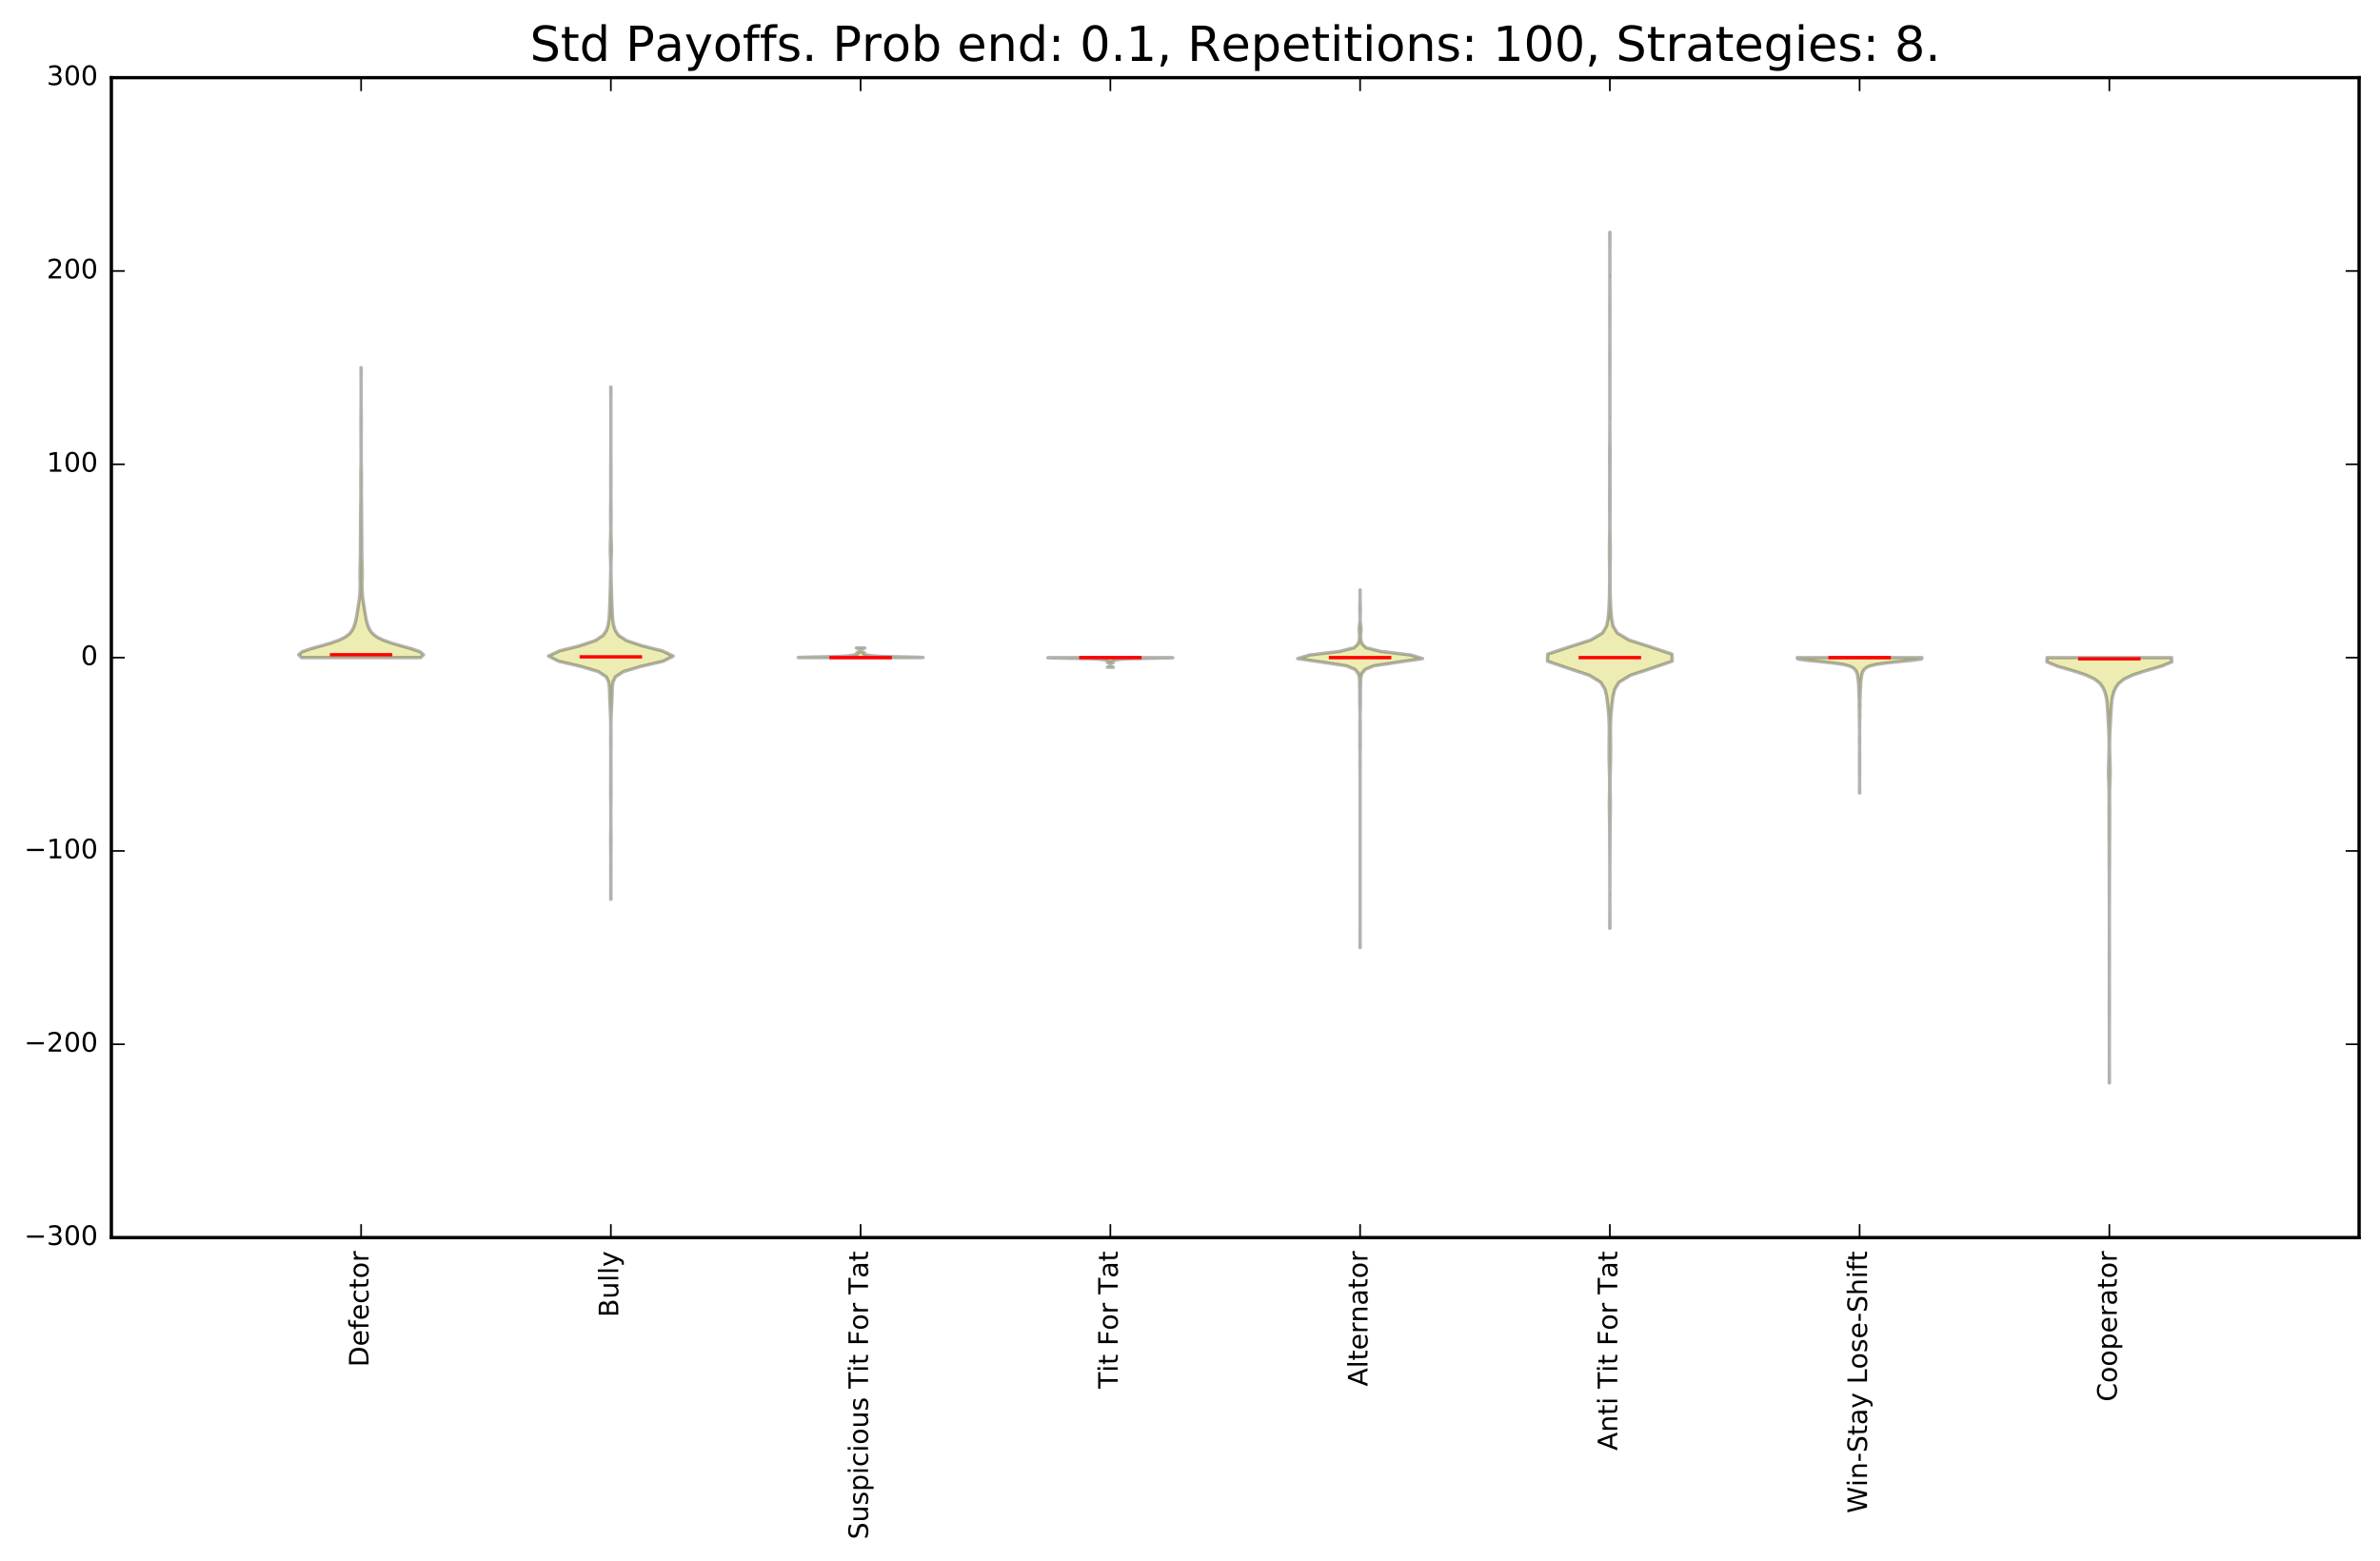 <?xml version="1.0" encoding="utf-8" standalone="no"?>
<!DOCTYPE svg PUBLIC "-//W3C//DTD SVG 1.1//EN"
  "http://www.w3.org/Graphics/SVG/1.1/DTD/svg11.dtd">
<!-- Created with matplotlib (http://matplotlib.org/) -->
<svg height="465pt" version="1.1" viewBox="0 0 709 465" width="709pt" xmlns="http://www.w3.org/2000/svg" xmlns:xlink="http://www.w3.org/1999/xlink">
 <defs>
  <style type="text/css">
*{stroke-linecap:butt;stroke-linejoin:round;stroke-miterlimit:100000;}
  </style>
 </defs>
 <g id="figure_1">
  <g id="patch_1">
   <path d="M -0 465.868 
L 709.974 465.868 
L 709.974 0 
L -0 0 
z
" style="fill:#ffffff;"/>
  </g>
  <g id="axes_1">
   <g id="patch_2">
    <path d="M 33.174 368.742 
L 702.774 368.742 
L 702.774 23.142 
L 33.174 23.142 
z
" style="fill:#ffffff;"/>
   </g>
   <g id="PolyCollection_1">
    <defs>
     <path d="M 125.321 -269.926 
L 89.827 -269.926 
L 88.974 -270.799 
L 90.014 -271.672 
L 92.488 -272.544 
L 95.601 -273.417 
L 98.604 -274.29 
L 101.047 -275.163 
L 102.806 -276.035 
L 103.976 -276.908 
L 104.728 -277.781 
L 105.223 -278.654 
L 105.57 -279.526 
L 105.833 -280.399 
L 106.042 -281.272 
L 106.213 -282.144 
L 106.362 -283.017 
L 106.501 -283.89 
L 106.639 -284.763 
L 106.78 -285.635 
L 106.915 -286.508 
L 107.037 -287.381 
L 107.137 -288.254 
L 107.21 -289.126 
L 107.257 -289.999 
L 107.279 -290.872 
L 107.28 -291.744 
L 107.267 -292.617 
L 107.248 -293.49 
L 107.232 -294.363 
L 107.226 -295.235 
L 107.235 -296.108 
L 107.257 -296.981 
L 107.286 -297.854 
L 107.316 -298.726 
L 107.341 -299.599 
L 107.359 -300.472 
L 107.366 -301.344 
L 107.366 -302.217 
L 107.363 -303.09 
L 107.362 -303.963 
L 107.366 -304.835 
L 107.375 -305.708 
L 107.386 -306.581 
L 107.394 -307.454 
L 107.399 -308.326 
L 107.402 -309.199 
L 107.406 -310.072 
L 107.413 -310.944 
L 107.421 -311.817 
L 107.429 -312.69 
L 107.435 -313.563 
L 107.441 -314.435 
L 107.449 -315.308 
L 107.462 -316.181 
L 107.478 -317.054 
L 107.492 -317.926 
L 107.5 -318.799 
L 107.499 -319.672 
L 107.491 -320.544 
L 107.48 -321.417 
L 107.471 -322.29 
L 107.467 -323.163 
L 107.472 -324.035 
L 107.484 -324.908 
L 107.501 -325.781 
L 107.52 -326.654 
L 107.537 -327.526 
L 107.549 -328.399 
L 107.555 -329.272 
L 107.555 -330.144 
L 107.551 -331.017 
L 107.546 -331.89 
L 107.542 -332.763 
L 107.54 -333.635 
L 107.54 -334.508 
L 107.541 -335.381 
L 107.541 -336.254 
L 107.538 -337.126 
L 107.532 -337.999 
L 107.526 -338.872 
L 107.522 -339.744 
L 107.521 -340.617 
L 107.524 -341.49 
L 107.53 -342.363 
L 107.54 -343.235 
L 107.549 -344.108 
L 107.558 -344.981 
L 107.565 -345.854 
L 107.569 -346.726 
L 107.572 -347.599 
L 107.573 -348.472 
L 107.573 -349.344 
L 107.572 -350.217 
L 107.571 -351.09 
L 107.568 -351.963 
L 107.563 -352.835 
L 107.556 -353.708 
L 107.549 -354.581 
L 107.544 -355.454 
L 107.542 -356.326 
L 107.605 -356.326 
L 107.605 -356.326 
L 107.603 -355.454 
L 107.598 -354.581 
L 107.591 -353.708 
L 107.585 -352.835 
L 107.58 -351.963 
L 107.577 -351.09 
L 107.575 -350.217 
L 107.575 -349.344 
L 107.575 -348.472 
L 107.576 -347.599 
L 107.578 -346.726 
L 107.583 -345.854 
L 107.589 -344.981 
L 107.598 -344.108 
L 107.608 -343.235 
L 107.617 -342.363 
L 107.624 -341.49 
L 107.627 -340.617 
L 107.626 -339.744 
L 107.622 -338.872 
L 107.616 -337.999 
L 107.61 -337.126 
L 107.607 -336.254 
L 107.606 -335.381 
L 107.607 -334.508 
L 107.608 -333.635 
L 107.606 -332.763 
L 107.602 -331.89 
L 107.596 -331.017 
L 107.592 -330.144 
L 107.592 -329.272 
L 107.598 -328.399 
L 107.61 -327.526 
L 107.627 -326.654 
L 107.646 -325.781 
L 107.664 -324.908 
L 107.676 -324.035 
L 107.68 -323.163 
L 107.677 -322.29 
L 107.668 -321.417 
L 107.657 -320.544 
L 107.649 -319.672 
L 107.648 -318.799 
L 107.656 -317.926 
L 107.67 -317.054 
L 107.685 -316.181 
L 107.698 -315.308 
L 107.707 -314.435 
L 107.713 -313.563 
L 107.719 -312.69 
L 107.726 -311.817 
L 107.734 -310.944 
L 107.741 -310.072 
L 107.746 -309.199 
L 107.749 -308.326 
L 107.753 -307.454 
L 107.761 -306.581 
L 107.772 -305.708 
L 107.781 -304.835 
L 107.786 -303.963 
L 107.785 -303.09 
L 107.781 -302.217 
L 107.781 -301.344 
L 107.789 -300.472 
L 107.806 -299.599 
L 107.832 -298.726 
L 107.862 -297.854 
L 107.891 -296.981 
L 107.912 -296.108 
L 107.921 -295.235 
L 107.916 -294.363 
L 107.9 -293.49 
L 107.88 -292.617 
L 107.867 -291.744 
L 107.868 -290.872 
L 107.89 -289.999 
L 107.937 -289.126 
L 108.011 -288.254 
L 108.11 -287.381 
L 108.232 -286.508 
L 108.368 -285.635 
L 108.508 -284.763 
L 108.647 -283.89 
L 108.786 -283.017 
L 108.934 -282.144 
L 109.106 -281.272 
L 109.315 -280.399 
L 109.578 -279.526 
L 109.925 -278.654 
L 110.419 -277.781 
L 111.172 -276.908 
L 112.341 -276.035 
L 114.1 -275.163 
L 116.543 -274.29 
L 119.547 -273.417 
L 122.66 -272.544 
L 125.133 -271.672 
L 126.174 -270.799 
L 125.321 -269.926 
z
" id="mcddd040607" style="stroke:#000000;stroke-opacity:0.3;"/>
    </defs>
    <g clip-path="url(#p44e0d5fb59)">
     <use style="fill:#bfbf00;fill-opacity:0.3;stroke:#000000;stroke-opacity:0.3;" x="0.0" xlink:href="#mcddd040607" y="465.868"/>
    </g>
   </g>
   <g id="PolyCollection_2">
    <defs>
     <path d="M 182.005 -197.926 
L 181.943 -197.926 
L 181.949 -199.468 
L 181.961 -201.01 
L 181.964 -202.552 
L 181.956 -204.094 
L 181.945 -205.635 
L 181.944 -207.177 
L 181.954 -208.719 
L 181.961 -210.261 
L 181.953 -211.803 
L 181.93 -213.344 
L 181.912 -214.886 
L 181.92 -216.428 
L 181.945 -217.97 
L 181.964 -219.512 
L 181.972 -221.054 
L 181.973 -222.595 
L 181.972 -224.137 
L 181.966 -225.679 
L 181.952 -227.221 
L 181.931 -228.763 
L 181.917 -230.304 
L 181.922 -231.846 
L 181.935 -233.388 
L 181.941 -234.93 
L 181.94 -236.472 
L 181.946 -238.014 
L 181.955 -239.555 
L 181.954 -241.097 
L 181.94 -242.639 
L 181.924 -244.181 
L 181.921 -245.723 
L 181.933 -247.264 
L 181.944 -248.806 
L 181.936 -250.348 
L 181.901 -251.89 
L 181.845 -253.432 
L 181.774 -254.974 
L 181.695 -256.515 
L 181.629 -258.057 
L 181.59 -259.599 
L 181.535 -261.141 
L 181.332 -262.683 
L 180.584 -264.224 
L 178.232 -265.766 
L 173.045 -267.308 
L 166.409 -268.85 
L 163.374 -270.392 
L 166.671 -271.934 
L 172.767 -273.475 
L 177.359 -275.017 
L 179.677 -276.559 
L 180.703 -278.101 
L 181.17 -279.643 
L 181.4 -281.184 
L 181.526 -282.726 
L 181.599 -284.268 
L 181.652 -285.81 
L 181.708 -287.352 
L 181.763 -288.894 
L 181.809 -290.435 
L 181.848 -291.977 
L 181.887 -293.519 
L 181.924 -295.061 
L 181.94 -296.603 
L 181.915 -298.144 
L 181.858 -299.686 
L 181.809 -301.228 
L 181.804 -302.77 
L 181.84 -304.312 
L 181.89 -305.854 
L 181.925 -307.395 
L 181.931 -308.937 
L 181.918 -310.479 
L 181.904 -312.021 
L 181.903 -313.563 
L 181.922 -315.104 
L 181.946 -316.646 
L 181.957 -318.188 
L 181.951 -319.73 
L 181.94 -321.272 
L 181.936 -322.814 
L 181.935 -324.355 
L 181.937 -325.897 
L 181.947 -327.439 
L 181.96 -328.981 
L 181.97 -330.523 
L 181.973 -332.064 
L 181.974 -333.606 
L 181.974 -335.148 
L 181.974 -336.69 
L 181.974 -338.232 
L 181.974 -339.774 
L 181.974 -341.315 
L 181.974 -342.857 
L 181.973 -344.399 
L 181.97 -345.941 
L 181.962 -347.483 
L 181.949 -349.024 
L 181.943 -350.566 
L 182.005 -350.566 
L 182.005 -350.566 
L 181.998 -349.024 
L 181.986 -347.483 
L 181.977 -345.941 
L 181.974 -344.399 
L 181.974 -342.857 
L 181.974 -341.315 
L 181.974 -339.774 
L 181.974 -338.232 
L 181.974 -336.69 
L 181.974 -335.148 
L 181.974 -333.606 
L 181.975 -332.064 
L 181.978 -330.523 
L 181.987 -328.981 
L 182.001 -327.439 
L 182.01 -325.897 
L 182.012 -324.355 
L 182.012 -322.814 
L 182.007 -321.272 
L 181.996 -319.73 
L 181.99 -318.188 
L 182.001 -316.646 
L 182.026 -315.104 
L 182.044 -313.563 
L 182.044 -312.021 
L 182.03 -310.479 
L 182.017 -308.937 
L 182.022 -307.395 
L 182.057 -305.854 
L 182.108 -304.312 
L 182.144 -302.77 
L 182.138 -301.228 
L 182.089 -299.686 
L 182.033 -298.144 
L 182.008 -296.603 
L 182.023 -295.061 
L 182.06 -293.519 
L 182.099 -291.977 
L 182.138 -290.435 
L 182.184 -288.894 
L 182.24 -287.352 
L 182.296 -285.81 
L 182.349 -284.268 
L 182.421 -282.726 
L 182.548 -281.184 
L 182.777 -279.643 
L 183.245 -278.101 
L 184.27 -276.559 
L 186.588 -275.017 
L 191.18 -273.475 
L 197.277 -271.934 
L 200.574 -270.392 
L 197.538 -268.85 
L 190.903 -267.308 
L 185.715 -265.766 
L 183.363 -264.224 
L 182.615 -262.683 
L 182.412 -261.141 
L 182.357 -259.599 
L 182.318 -258.057 
L 182.252 -256.515 
L 182.173 -254.974 
L 182.102 -253.432 
L 182.046 -251.89 
L 182.011 -250.348 
L 182.003 -248.806 
L 182.015 -247.264 
L 182.027 -245.723 
L 182.024 -244.181 
L 182.008 -242.639 
L 181.993 -241.097 
L 181.993 -239.555 
L 182.002 -238.014 
L 182.007 -236.472 
L 182.007 -234.93 
L 182.012 -233.388 
L 182.026 -231.846 
L 182.03 -230.304 
L 182.017 -228.763 
L 181.996 -227.221 
L 181.981 -225.679 
L 181.975 -224.137 
L 181.974 -222.595 
L 181.976 -221.054 
L 181.983 -219.512 
L 182.002 -217.97 
L 182.027 -216.428 
L 182.035 -214.886 
L 182.018 -213.344 
L 181.995 -211.803 
L 181.987 -210.261 
L 181.994 -208.719 
L 182.004 -207.177 
L 182.002 -205.635 
L 181.991 -204.094 
L 181.983 -202.552 
L 181.987 -201.01 
L 181.998 -199.468 
L 182.005 -197.926 
z
" id="mb588a1d863" style="stroke:#000000;stroke-opacity:0.3;"/>
    </defs>
    <g clip-path="url(#p44e0d5fb59)">
     <use style="fill:#bfbf00;fill-opacity:0.3;stroke:#000000;stroke-opacity:0.3;" x="0.0" xlink:href="#mb588a1d863" y="465.868"/>
    </g>
   </g>
   <g id="PolyCollection_3">
    <defs>
     <path d="M 274.722 -269.926 
L 238.026 -269.926 
L 237.774 -269.955 
L 237.943 -269.984 
L 238.503 -270.014 
L 239.395 -270.043 
L 240.541 -270.072 
L 241.854 -270.101 
L 243.248 -270.13 
L 244.645 -270.159 
L 245.982 -270.188 
L 247.214 -270.217 
L 248.315 -270.246 
L 249.274 -270.275 
L 250.093 -270.304 
L 250.783 -270.334 
L 251.361 -270.363 
L 251.846 -270.392 
L 252.254 -270.421 
L 252.603 -270.45 
L 252.905 -270.479 
L 253.17 -270.508 
L 253.407 -270.537 
L 253.62 -270.566 
L 253.813 -270.595 
L 253.989 -270.624 
L 254.148 -270.654 
L 254.293 -270.683 
L 254.425 -270.712 
L 254.545 -270.741 
L 254.656 -270.77 
L 254.761 -270.799 
L 254.862 -270.828 
L 254.962 -270.857 
L 255.061 -270.886 
L 255.159 -270.915 
L 255.256 -270.944 
L 255.348 -270.974 
L 255.431 -271.003 
L 255.501 -271.032 
L 255.552 -271.061 
L 255.582 -271.09 
L 255.589 -271.119 
L 255.571 -271.148 
L 255.534 -271.177 
L 255.48 -271.206 
L 255.417 -271.235 
L 255.354 -271.264 
L 255.299 -271.294 
L 255.26 -271.323 
L 255.243 -271.352 
L 255.252 -271.381 
L 255.289 -271.41 
L 255.351 -271.439 
L 255.435 -271.468 
L 255.535 -271.497 
L 255.645 -271.526 
L 255.758 -271.555 
L 255.867 -271.584 
L 255.969 -271.614 
L 256.059 -271.643 
L 256.136 -271.672 
L 256.199 -271.701 
L 256.248 -271.73 
L 256.287 -271.759 
L 256.315 -271.788 
L 256.335 -271.817 
L 256.349 -271.846 
L 256.358 -271.875 
L 256.364 -271.904 
L 256.368 -271.934 
L 256.371 -271.963 
L 256.372 -271.992 
L 256.373 -272.021 
L 256.373 -272.05 
L 256.373 -272.079 
L 256.373 -272.108 
L 256.373 -272.137 
L 256.372 -272.166 
L 256.371 -272.195 
L 256.369 -272.224 
L 256.366 -272.254 
L 256.36 -272.283 
L 256.352 -272.312 
L 256.339 -272.341 
L 256.32 -272.37 
L 256.293 -272.399 
L 256.256 -272.428 
L 256.207 -272.457 
L 256.144 -272.486 
L 256.066 -272.515 
L 255.972 -272.544 
L 255.865 -272.574 
L 255.746 -272.603 
L 255.621 -272.632 
L 255.496 -272.661 
L 255.379 -272.69 
L 255.276 -272.719 
L 255.197 -272.748 
L 255.147 -272.777 
L 255.129 -272.806 
L 257.618 -272.806 
L 257.618 -272.806 
L 257.601 -272.777 
L 257.55 -272.748 
L 257.471 -272.719 
L 257.369 -272.69 
L 257.251 -272.661 
L 257.127 -272.632 
L 257.002 -272.603 
L 256.883 -272.574 
L 256.775 -272.544 
L 256.682 -272.515 
L 256.604 -272.486 
L 256.54 -272.457 
L 256.491 -272.428 
L 256.454 -272.399 
L 256.428 -272.37 
L 256.409 -272.341 
L 256.396 -272.312 
L 256.387 -272.283 
L 256.382 -272.254 
L 256.378 -272.224 
L 256.376 -272.195 
L 256.375 -272.166 
L 256.375 -272.137 
L 256.374 -272.108 
L 256.374 -272.079 
L 256.374 -272.05 
L 256.375 -272.021 
L 256.376 -271.992 
L 256.377 -271.963 
L 256.379 -271.934 
L 256.383 -271.904 
L 256.389 -271.875 
L 256.399 -271.846 
L 256.413 -271.817 
L 256.433 -271.788 
L 256.461 -271.759 
L 256.499 -271.73 
L 256.549 -271.701 
L 256.612 -271.672 
L 256.689 -271.643 
L 256.779 -271.614 
L 256.88 -271.584 
L 256.99 -271.555 
L 257.102 -271.526 
L 257.212 -271.497 
L 257.312 -271.468 
L 257.396 -271.439 
L 257.459 -271.41 
L 257.495 -271.381 
L 257.504 -271.352 
L 257.487 -271.323 
L 257.448 -271.294 
L 257.393 -271.264 
L 257.33 -271.235 
L 257.268 -271.206 
L 257.214 -271.177 
L 257.176 -271.148 
L 257.159 -271.119 
L 257.165 -271.09 
L 257.195 -271.061 
L 257.247 -271.032 
L 257.317 -271.003 
L 257.4 -270.974 
L 257.491 -270.944 
L 257.588 -270.915 
L 257.687 -270.886 
L 257.786 -270.857 
L 257.885 -270.828 
L 257.986 -270.799 
L 258.091 -270.77 
L 258.202 -270.741 
L 258.323 -270.712 
L 258.454 -270.683 
L 258.599 -270.654 
L 258.759 -270.624 
L 258.934 -270.595 
L 259.128 -270.566 
L 259.341 -270.537 
L 259.577 -270.508 
L 259.843 -270.479 
L 260.145 -270.45 
L 260.493 -270.421 
L 260.902 -270.392 
L 261.386 -270.363 
L 261.964 -270.334 
L 262.655 -270.304 
L 263.474 -270.275 
L 264.433 -270.246 
L 265.533 -270.217 
L 266.766 -270.188 
L 268.103 -270.159 
L 269.499 -270.13 
L 270.893 -270.101 
L 272.206 -270.072 
L 273.352 -270.043 
L 274.244 -270.014 
L 274.804 -269.984 
L 274.974 -269.955 
L 274.722 -269.926 
z
" id="mfe546ee1b6" style="stroke:#000000;stroke-opacity:0.3;"/>
    </defs>
    <g clip-path="url(#p44e0d5fb59)">
     <use style="fill:#bfbf00;fill-opacity:0.3;stroke:#000000;stroke-opacity:0.3;" x="0.0" xlink:href="#mfe546ee1b6" y="465.868"/>
    </g>
   </g>
   <g id="PolyCollection_4">
    <defs>
     <path d="M 331.648 -267.046 
L 329.9 -267.046 
L 329.915 -267.075 
L 329.96 -267.104 
L 330.029 -267.134 
L 330.116 -267.163 
L 330.213 -267.192 
L 330.313 -267.221 
L 330.408 -267.25 
L 330.494 -267.279 
L 330.567 -267.308 
L 330.626 -267.337 
L 330.672 -267.366 
L 330.706 -267.395 
L 330.73 -267.424 
L 330.747 -267.454 
L 330.758 -267.483 
L 330.765 -267.512 
L 330.769 -267.541 
L 330.771 -267.57 
L 330.772 -267.599 
L 330.773 -267.628 
L 330.773 -267.657 
L 330.774 -267.686 
L 330.774 -267.715 
L 330.774 -267.744 
L 330.774 -267.774 
L 330.774 -267.803 
L 330.774 -267.832 
L 330.774 -267.861 
L 330.773 -267.89 
L 330.773 -267.919 
L 330.772 -267.948 
L 330.77 -267.977 
L 330.767 -268.006 
L 330.762 -268.035 
L 330.753 -268.064 
L 330.74 -268.094 
L 330.719 -268.123 
L 330.69 -268.152 
L 330.651 -268.181 
L 330.598 -268.21 
L 330.532 -268.239 
L 330.452 -268.268 
L 330.361 -268.297 
L 330.263 -268.326 
L 330.164 -268.355 
L 330.07 -268.384 
L 329.991 -268.414 
L 329.932 -268.443 
L 329.9 -268.472 
L 329.897 -268.501 
L 329.922 -268.53 
L 329.972 -268.559 
L 330.038 -268.588 
L 330.113 -268.617 
L 330.187 -268.646 
L 330.25 -268.675 
L 330.295 -268.704 
L 330.318 -268.734 
L 330.316 -268.763 
L 330.291 -268.792 
L 330.245 -268.821 
L 330.184 -268.85 
L 330.113 -268.879 
L 330.039 -268.908 
L 329.965 -268.937 
L 329.895 -268.966 
L 329.829 -268.995 
L 329.766 -269.024 
L 329.704 -269.054 
L 329.639 -269.083 
L 329.566 -269.112 
L 329.484 -269.141 
L 329.388 -269.17 
L 329.277 -269.199 
L 329.149 -269.228 
L 329.003 -269.257 
L 328.836 -269.286 
L 328.648 -269.315 
L 328.437 -269.344 
L 328.202 -269.374 
L 327.94 -269.403 
L 327.646 -269.432 
L 327.313 -269.461 
L 326.931 -269.49 
L 326.482 -269.519 
L 325.946 -269.548 
L 325.294 -269.577 
L 324.496 -269.606 
L 323.527 -269.635 
L 322.368 -269.664 
L 321.02 -269.694 
L 319.512 -269.723 
L 317.901 -269.752 
L 316.28 -269.781 
L 314.767 -269.81 
L 313.495 -269.839 
L 312.595 -269.868 
L 312.174 -269.897 
L 312.298 -269.926 
L 349.25 -269.926 
L 349.25 -269.926 
L 349.374 -269.897 
L 348.953 -269.868 
L 348.052 -269.839 
L 346.781 -269.81 
L 345.267 -269.781 
L 343.646 -269.752 
L 342.036 -269.723 
L 340.527 -269.694 
L 339.18 -269.664 
L 338.021 -269.635 
L 337.051 -269.606 
L 336.254 -269.577 
L 335.602 -269.548 
L 335.065 -269.519 
L 334.617 -269.49 
L 334.235 -269.461 
L 333.902 -269.432 
L 333.608 -269.403 
L 333.345 -269.374 
L 333.11 -269.344 
L 332.9 -269.315 
L 332.712 -269.286 
L 332.545 -269.257 
L 332.398 -269.228 
L 332.27 -269.199 
L 332.159 -269.17 
L 332.063 -269.141 
L 331.981 -269.112 
L 331.909 -269.083 
L 331.843 -269.054 
L 331.781 -269.024 
L 331.718 -268.995 
L 331.652 -268.966 
L 331.582 -268.937 
L 331.508 -268.908 
L 331.434 -268.879 
L 331.364 -268.85 
L 331.302 -268.821 
L 331.257 -268.792 
L 331.231 -268.763 
L 331.229 -268.734 
L 331.252 -268.704 
L 331.297 -268.675 
L 331.361 -268.646 
L 331.434 -268.617 
L 331.509 -268.588 
L 331.576 -268.559 
L 331.625 -268.53 
L 331.651 -268.501 
L 331.648 -268.472 
L 331.616 -268.443 
L 331.557 -268.414 
L 331.477 -268.384 
L 331.384 -268.355 
L 331.284 -268.326 
L 331.186 -268.297 
L 331.095 -268.268 
L 331.016 -268.239 
L 330.949 -268.21 
L 330.897 -268.181 
L 330.857 -268.152 
L 330.828 -268.123 
L 330.808 -268.094 
L 330.795 -268.064 
L 330.786 -268.035 
L 330.781 -268.006 
L 330.778 -267.977 
L 330.776 -267.948 
L 330.775 -267.919 
L 330.774 -267.89 
L 330.774 -267.861 
L 330.774 -267.832 
L 330.774 -267.803 
L 330.774 -267.774 
L 330.774 -267.744 
L 330.774 -267.715 
L 330.774 -267.686 
L 330.774 -267.657 
L 330.774 -267.628 
L 330.775 -267.599 
L 330.777 -267.57 
L 330.779 -267.541 
L 330.783 -267.512 
L 330.79 -267.483 
L 330.801 -267.454 
L 330.817 -267.424 
L 330.841 -267.395 
L 330.875 -267.366 
L 330.922 -267.337 
L 330.981 -267.308 
L 331.054 -267.279 
L 331.14 -267.25 
L 331.235 -267.221 
L 331.334 -267.192 
L 331.431 -267.163 
L 331.519 -267.134 
L 331.588 -267.104 
L 331.632 -267.075 
L 331.648 -267.046 
z
" id="m2e557dad6f" style="stroke:#000000;stroke-opacity:0.3;"/>
    </defs>
    <g clip-path="url(#p44e0d5fb59)">
     <use style="fill:#bfbf00;fill-opacity:0.3;stroke:#000000;stroke-opacity:0.3;" x="0.0" xlink:href="#m2e557dad6f" y="465.868"/>
    </g>
   </g>
   <g id="PolyCollection_5">
    <defs>
     <path d="M 405.203 -183.526 
L 405.144 -183.526 
L 405.155 -184.603 
L 405.169 -185.679 
L 405.173 -186.755 
L 405.174 -187.832 
L 405.174 -188.908 
L 405.174 -189.984 
L 405.174 -191.061 
L 405.174 -192.137 
L 405.174 -193.214 
L 405.174 -194.29 
L 405.174 -195.366 
L 405.174 -196.443 
L 405.174 -197.519 
L 405.174 -198.595 
L 405.174 -199.672 
L 405.174 -200.748 
L 405.174 -201.824 
L 405.174 -202.901 
L 405.174 -203.977 
L 405.174 -205.054 
L 405.174 -206.13 
L 405.174 -207.206 
L 405.174 -208.283 
L 405.174 -209.359 
L 405.174 -210.435 
L 405.174 -211.512 
L 405.174 -212.588 
L 405.174 -213.664 
L 405.174 -214.741 
L 405.174 -215.817 
L 405.174 -216.894 
L 405.174 -217.97 
L 405.174 -219.046 
L 405.174 -220.123 
L 405.174 -221.199 
L 405.174 -222.275 
L 405.174 -223.352 
L 405.174 -224.428 
L 405.174 -225.504 
L 405.174 -226.581 
L 405.174 -227.657 
L 405.174 -228.734 
L 405.174 -229.81 
L 405.174 -230.886 
L 405.174 -231.963 
L 405.174 -233.039 
L 405.174 -234.115 
L 405.173 -235.192 
L 405.167 -236.268 
L 405.152 -237.344 
L 405.145 -238.421 
L 405.157 -239.497 
L 405.169 -240.574 
L 405.166 -241.65 
L 405.142 -242.726 
L 405.115 -243.803 
L 405.123 -244.879 
L 405.138 -245.955 
L 405.139 -247.032 
L 405.136 -248.108 
L 405.118 -249.184 
L 405.12 -250.261 
L 405.151 -251.337 
L 405.168 -252.414 
L 405.16 -253.49 
L 405.122 -254.566 
L 405.085 -255.643 
L 405.082 -256.719 
L 405.074 -257.795 
L 405.069 -258.872 
L 405.075 -259.948 
L 405.054 -261.024 
L 405.031 -262.101 
L 405.017 -263.177 
L 404.92 -264.254 
L 404.557 -265.33 
L 403.66 -266.406 
L 401.106 -267.483 
L 394.016 -268.559 
L 386.574 -269.635 
L 390.103 -270.712 
L 399.038 -271.788 
L 403.398 -272.864 
L 404.521 -273.941 
L 404.903 -275.017 
L 405.031 -276.094 
L 404.97 -277.17 
L 404.872 -278.246 
L 404.946 -279.323 
L 405.098 -280.399 
L 405.159 -281.475 
L 405.146 -282.552 
L 405.1 -283.628 
L 405.09 -284.704 
L 405.134 -285.781 
L 405.165 -286.857 
L 405.168 -287.934 
L 405.155 -289.01 
L 405.144 -290.086 
L 405.203 -290.086 
L 405.203 -290.086 
L 405.193 -289.01 
L 405.179 -287.934 
L 405.182 -286.857 
L 405.213 -285.781 
L 405.257 -284.704 
L 405.247 -283.628 
L 405.201 -282.552 
L 405.189 -281.475 
L 405.25 -280.399 
L 405.401 -279.323 
L 405.475 -278.246 
L 405.377 -277.17 
L 405.317 -276.094 
L 405.445 -275.017 
L 405.826 -273.941 
L 406.95 -272.864 
L 411.31 -271.788 
L 420.245 -270.712 
L 423.774 -269.635 
L 416.332 -268.559 
L 409.242 -267.483 
L 406.688 -266.406 
L 405.791 -265.33 
L 405.428 -264.254 
L 405.331 -263.177 
L 405.317 -262.101 
L 405.294 -261.024 
L 405.273 -259.948 
L 405.278 -258.872 
L 405.274 -257.795 
L 405.265 -256.719 
L 405.263 -255.643 
L 405.226 -254.566 
L 405.188 -253.49 
L 405.179 -252.414 
L 405.197 -251.337 
L 405.228 -250.261 
L 405.229 -249.184 
L 405.211 -248.108 
L 405.208 -247.032 
L 405.209 -245.955 
L 405.224 -244.879 
L 405.233 -243.803 
L 405.205 -242.726 
L 405.181 -241.65 
L 405.178 -240.574 
L 405.19 -239.497 
L 405.203 -238.421 
L 405.195 -237.344 
L 405.18 -236.268 
L 405.175 -235.192 
L 405.174 -234.115 
L 405.174 -233.039 
L 405.174 -231.963 
L 405.174 -230.886 
L 405.174 -229.81 
L 405.174 -228.734 
L 405.174 -227.657 
L 405.174 -226.581 
L 405.174 -225.504 
L 405.174 -224.428 
L 405.174 -223.352 
L 405.174 -222.275 
L 405.174 -221.199 
L 405.174 -220.123 
L 405.174 -219.046 
L 405.174 -217.97 
L 405.174 -216.894 
L 405.174 -215.817 
L 405.174 -214.741 
L 405.174 -213.664 
L 405.174 -212.588 
L 405.174 -211.512 
L 405.174 -210.435 
L 405.174 -209.359 
L 405.174 -208.283 
L 405.174 -207.206 
L 405.174 -206.13 
L 405.174 -205.054 
L 405.174 -203.977 
L 405.174 -202.901 
L 405.174 -201.824 
L 405.174 -200.748 
L 405.174 -199.672 
L 405.174 -198.595 
L 405.174 -197.519 
L 405.174 -196.443 
L 405.174 -195.366 
L 405.174 -194.29 
L 405.174 -193.214 
L 405.174 -192.137 
L 405.174 -191.061 
L 405.174 -189.984 
L 405.174 -188.908 
L 405.174 -187.832 
L 405.174 -186.755 
L 405.179 -185.679 
L 405.193 -184.603 
L 405.203 -183.526 
z
" id="m571384432f" style="stroke:#000000;stroke-opacity:0.3;"/>
    </defs>
    <g clip-path="url(#p44e0d5fb59)">
     <use style="fill:#bfbf00;fill-opacity:0.3;stroke:#000000;stroke-opacity:0.3;" x="0.0" xlink:href="#m571384432f" y="465.868"/>
    </g>
   </g>
   <g id="PolyCollection_6">
    <defs>
     <path d="M 479.605 -189.286 
L 479.542 -189.286 
L 479.549 -191.381 
L 479.562 -193.475 
L 479.57 -195.57 
L 479.573 -197.664 
L 479.574 -199.759 
L 479.574 -201.854 
L 479.574 -203.948 
L 479.573 -206.043 
L 479.568 -208.137 
L 479.557 -210.232 
L 479.541 -212.326 
L 479.528 -214.421 
L 479.523 -216.515 
L 479.518 -218.61 
L 479.499 -220.704 
L 479.458 -222.799 
L 479.422 -224.894 
L 479.424 -226.988 
L 479.463 -229.083 
L 479.5 -231.177 
L 479.502 -233.272 
L 479.462 -235.366 
L 479.399 -237.461 
L 479.353 -239.555 
L 479.339 -241.65 
L 479.345 -243.744 
L 479.361 -245.839 
L 479.382 -247.934 
L 479.37 -250.028 
L 479.28 -252.123 
L 479.11 -254.217 
L 478.893 -256.312 
L 478.613 -258.406 
L 478.118 -260.501 
L 476.837 -262.595 
L 473.413 -264.69 
L 467.036 -266.784 
L 460.974 -268.879 
L 461.064 -270.974 
L 467.324 -273.068 
L 473.879 -275.163 
L 477.373 -277.257 
L 478.612 -279.352 
L 479.027 -281.446 
L 479.227 -283.541 
L 479.353 -285.635 
L 479.431 -287.73 
L 479.475 -289.824 
L 479.503 -291.919 
L 479.515 -294.014 
L 479.501 -296.108 
L 479.471 -298.203 
L 479.447 -300.297 
L 479.442 -302.392 
L 479.465 -304.486 
L 479.507 -306.581 
L 479.539 -308.675 
L 479.542 -310.77 
L 479.522 -312.864 
L 479.501 -314.959 
L 479.498 -317.054 
L 479.511 -319.148 
L 479.526 -321.243 
L 479.53 -323.337 
L 479.525 -325.432 
L 479.514 -327.526 
L 479.505 -329.621 
L 479.515 -331.715 
L 479.541 -333.81 
L 479.562 -335.904 
L 479.571 -337.999 
L 479.573 -340.094 
L 479.574 -342.188 
L 479.574 -344.283 
L 479.574 -346.377 
L 479.574 -348.472 
L 479.573 -350.566 
L 479.571 -352.661 
L 479.564 -354.755 
L 479.551 -356.85 
L 479.543 -358.944 
L 479.548 -361.039 
L 479.561 -363.134 
L 479.569 -365.228 
L 479.57 -367.323 
L 479.562 -369.417 
L 479.549 -371.512 
L 479.542 -373.606 
L 479.549 -375.701 
L 479.562 -377.795 
L 479.57 -379.89 
L 479.573 -381.984 
L 479.574 -384.079 
L 479.574 -386.174 
L 479.573 -388.268 
L 479.57 -390.363 
L 479.562 -392.457 
L 479.549 -394.552 
L 479.542 -396.646 
L 479.605 -396.646 
L 479.605 -396.646 
L 479.598 -394.552 
L 479.585 -392.457 
L 479.577 -390.363 
L 479.574 -388.268 
L 479.574 -386.174 
L 479.574 -384.079 
L 479.574 -381.984 
L 479.577 -379.89 
L 479.585 -377.795 
L 479.598 -375.701 
L 479.605 -373.606 
L 479.598 -371.512 
L 479.585 -369.417 
L 479.578 -367.323 
L 479.578 -365.228 
L 479.587 -363.134 
L 479.6 -361.039 
L 479.605 -358.944 
L 479.597 -356.85 
L 479.584 -354.755 
L 479.577 -352.661 
L 479.574 -350.566 
L 479.574 -348.472 
L 479.574 -346.377 
L 479.574 -344.283 
L 479.574 -342.188 
L 479.574 -340.094 
L 479.576 -337.999 
L 479.585 -335.904 
L 479.607 -333.81 
L 479.633 -331.715 
L 479.642 -329.621 
L 479.633 -327.526 
L 479.623 -325.432 
L 479.618 -323.337 
L 479.622 -321.243 
L 479.636 -319.148 
L 479.649 -317.054 
L 479.647 -314.959 
L 479.626 -312.864 
L 479.605 -310.77 
L 479.608 -308.675 
L 479.641 -306.581 
L 479.682 -304.486 
L 479.705 -302.392 
L 479.7 -300.297 
L 479.676 -298.203 
L 479.647 -296.108 
L 479.633 -294.014 
L 479.644 -291.919 
L 479.672 -289.824 
L 479.717 -287.73 
L 479.795 -285.635 
L 479.921 -283.541 
L 480.121 -281.446 
L 480.535 -279.352 
L 481.775 -277.257 
L 485.268 -275.163 
L 491.824 -273.068 
L 498.083 -270.974 
L 498.174 -268.879 
L 492.112 -266.784 
L 485.734 -264.69 
L 482.311 -262.595 
L 481.029 -260.501 
L 480.534 -258.406 
L 480.254 -256.312 
L 480.037 -254.217 
L 479.868 -252.123 
L 479.777 -250.028 
L 479.765 -247.934 
L 479.786 -245.839 
L 479.803 -243.744 
L 479.809 -241.65 
L 479.795 -239.555 
L 479.748 -237.461 
L 479.686 -235.366 
L 479.645 -233.272 
L 479.647 -231.177 
L 479.685 -229.083 
L 479.723 -226.988 
L 479.726 -224.894 
L 479.69 -222.799 
L 479.649 -220.704 
L 479.63 -218.61 
L 479.625 -216.515 
L 479.619 -214.421 
L 479.606 -212.326 
L 479.59 -210.232 
L 479.579 -208.137 
L 479.575 -206.043 
L 479.574 -203.948 
L 479.574 -201.854 
L 479.574 -199.759 
L 479.574 -197.664 
L 479.577 -195.57 
L 479.585 -193.475 
L 479.598 -191.381 
L 479.605 -189.286 
z
" id="m41f174a0b2" style="stroke:#000000;stroke-opacity:0.3;"/>
    </defs>
    <g clip-path="url(#p44e0d5fb59)">
     <use style="fill:#bfbf00;fill-opacity:0.3;stroke:#000000;stroke-opacity:0.3;" x="0.0" xlink:href="#m41f174a0b2" y="465.868"/>
    </g>
   </g>
   <g id="PolyCollection_7">
    <defs>
     <path d="M 554.004 -229.606 
L 553.944 -229.606 
L 553.947 -230.014 
L 553.954 -230.421 
L 553.962 -230.828 
L 553.968 -231.235 
L 553.971 -231.643 
L 553.973 -232.05 
L 553.973 -232.457 
L 553.973 -232.864 
L 553.972 -233.272 
L 553.969 -233.679 
L 553.963 -234.086 
L 553.955 -234.494 
L 553.947 -234.901 
L 553.944 -235.308 
L 553.945 -235.715 
L 553.951 -236.123 
L 553.956 -236.53 
L 553.957 -236.937 
L 553.953 -237.344 
L 553.947 -237.752 
L 553.944 -238.159 
L 553.945 -238.566 
L 553.95 -238.974 
L 553.956 -239.381 
L 553.957 -239.788 
L 553.953 -240.195 
L 553.947 -240.603 
L 553.944 -241.01 
L 553.945 -241.417 
L 553.952 -241.824 
L 553.96 -242.232 
L 553.966 -242.639 
L 553.97 -243.046 
L 553.97 -243.454 
L 553.967 -243.861 
L 553.961 -244.268 
L 553.953 -244.675 
L 553.946 -245.083 
L 553.944 -245.49 
L 553.947 -245.897 
L 553.955 -246.304 
L 553.962 -246.712 
L 553.968 -247.119 
L 553.97 -247.526 
L 553.969 -247.934 
L 553.965 -248.341 
L 553.958 -248.748 
L 553.95 -249.155 
L 553.944 -249.563 
L 553.943 -249.97 
L 553.946 -250.377 
L 553.947 -250.784 
L 553.941 -251.192 
L 553.924 -251.599 
L 553.902 -252.006 
L 553.886 -252.414 
L 553.884 -252.821 
L 553.896 -253.228 
L 553.911 -253.635 
L 553.915 -254.043 
L 553.902 -254.45 
L 553.876 -254.857 
L 553.852 -255.264 
L 553.843 -255.672 
L 553.851 -256.079 
L 553.867 -256.486 
L 553.876 -256.894 
L 553.87 -257.301 
L 553.85 -257.708 
L 553.825 -258.115 
L 553.805 -258.523 
L 553.792 -258.93 
L 553.783 -259.337 
L 553.772 -259.744 
L 553.757 -260.152 
L 553.739 -260.559 
L 553.719 -260.966 
L 553.701 -261.374 
L 553.684 -261.781 
L 553.662 -262.188 
L 553.629 -262.595 
L 553.586 -263.003 
L 553.534 -263.41 
L 553.477 -263.817 
L 553.419 -264.224 
L 553.356 -264.632 
L 553.273 -265.039 
L 553.15 -265.446 
L 552.963 -265.854 
L 552.696 -266.261 
L 552.321 -266.668 
L 551.757 -267.075 
L 550.799 -267.483 
L 549.111 -267.89 
L 546.358 -268.297 
L 542.547 -268.704 
L 538.439 -269.112 
L 535.55 -269.519 
L 535.374 -269.926 
L 572.574 -269.926 
L 572.574 -269.926 
L 572.398 -269.519 
L 569.509 -269.112 
L 565.4 -268.704 
L 561.59 -268.297 
L 558.836 -267.89 
L 557.149 -267.483 
L 556.191 -267.075 
L 555.626 -266.668 
L 555.252 -266.261 
L 554.984 -265.854 
L 554.798 -265.446 
L 554.674 -265.039 
L 554.592 -264.632 
L 554.528 -264.224 
L 554.47 -263.817 
L 554.414 -263.41 
L 554.362 -263.003 
L 554.318 -262.595 
L 554.286 -262.188 
L 554.264 -261.781 
L 554.247 -261.374 
L 554.229 -260.966 
L 554.209 -260.559 
L 554.19 -260.152 
L 554.176 -259.744 
L 554.165 -259.337 
L 554.155 -258.93 
L 554.142 -258.523 
L 554.122 -258.115 
L 554.098 -257.708 
L 554.078 -257.301 
L 554.072 -256.894 
L 554.08 -256.486 
L 554.096 -256.079 
L 554.104 -255.672 
L 554.095 -255.264 
L 554.071 -254.857 
L 554.045 -254.45 
L 554.032 -254.043 
L 554.036 -253.635 
L 554.051 -253.228 
L 554.063 -252.821 
L 554.061 -252.414 
L 554.045 -252.006 
L 554.023 -251.599 
L 554.007 -251.192 
L 554 -250.784 
L 554.001 -250.377 
L 554.004 -249.97 
L 554.003 -249.563 
L 553.998 -249.155 
L 553.99 -248.748 
L 553.983 -248.341 
L 553.978 -247.934 
L 553.977 -247.526 
L 553.98 -247.119 
L 553.985 -246.712 
L 553.993 -246.304 
L 554 -245.897 
L 554.004 -245.49 
L 554.001 -245.083 
L 553.995 -244.675 
L 553.987 -244.268 
L 553.98 -243.861 
L 553.977 -243.454 
L 553.978 -243.046 
L 553.981 -242.639 
L 553.988 -242.232 
L 553.996 -241.824 
L 554.002 -241.417 
L 554.004 -241.01 
L 554 -240.603 
L 553.994 -240.195 
L 553.991 -239.788 
L 553.992 -239.381 
L 553.997 -238.974 
L 554.002 -238.566 
L 554.004 -238.159 
L 554 -237.752 
L 553.995 -237.344 
L 553.991 -236.937 
L 553.992 -236.53 
L 553.997 -236.123 
L 554.002 -235.715 
L 554.004 -235.308 
L 554 -234.901 
L 553.993 -234.494 
L 553.985 -234.086 
L 553.979 -233.679 
L 553.976 -233.272 
L 553.974 -232.864 
L 553.974 -232.457 
L 553.975 -232.05 
L 553.976 -231.643 
L 553.98 -231.235 
L 553.986 -230.828 
L 553.994 -230.421 
L 554.001 -230.014 
L 554.004 -229.606 
z
" id="m262b6ac2b3" style="stroke:#000000;stroke-opacity:0.3;"/>
    </defs>
    <g clip-path="url(#p44e0d5fb59)">
     <use style="fill:#bfbf00;fill-opacity:0.3;stroke:#000000;stroke-opacity:0.3;" x="0.0" xlink:href="#m262b6ac2b3" y="465.868"/>
    </g>
   </g>
   <g id="PolyCollection_8">
    <defs>
     <path d="M 628.404 -143.206 
L 628.344 -143.206 
L 628.347 -144.486 
L 628.355 -145.766 
L 628.363 -147.046 
L 628.369 -148.326 
L 628.372 -149.606 
L 628.373 -150.886 
L 628.374 -152.166 
L 628.374 -153.446 
L 628.374 -154.726 
L 628.374 -156.006 
L 628.374 -157.286 
L 628.373 -158.566 
L 628.372 -159.846 
L 628.369 -161.126 
L 628.363 -162.406 
L 628.355 -163.686 
L 628.347 -164.966 
L 628.344 -166.246 
L 628.347 -167.526 
L 628.355 -168.806 
L 628.363 -170.086 
L 628.369 -171.366 
L 628.372 -172.646 
L 628.372 -173.926 
L 628.37 -175.206 
L 628.365 -176.486 
L 628.357 -177.766 
L 628.349 -179.046 
L 628.344 -180.326 
L 628.346 -181.606 
L 628.353 -182.886 
L 628.361 -184.166 
L 628.368 -185.446 
L 628.372 -186.726 
L 628.373 -188.006 
L 628.374 -189.286 
L 628.374 -190.566 
L 628.374 -191.846 
L 628.373 -193.126 
L 628.372 -194.406 
L 628.369 -195.686 
L 628.363 -196.966 
L 628.355 -198.246 
L 628.347 -199.526 
L 628.344 -200.806 
L 628.346 -202.086 
L 628.351 -203.366 
L 628.352 -204.646 
L 628.345 -205.926 
L 628.33 -207.206 
L 628.316 -208.486 
L 628.311 -209.766 
L 628.314 -211.046 
L 628.319 -212.326 
L 628.317 -213.606 
L 628.306 -214.886 
L 628.291 -216.166 
L 628.28 -217.446 
L 628.276 -218.726 
L 628.277 -220.006 
L 628.278 -221.286 
L 628.275 -222.566 
L 628.27 -223.846 
L 628.27 -225.126 
L 628.278 -226.406 
L 628.288 -227.686 
L 628.292 -228.966 
L 628.281 -230.246 
L 628.25 -231.526 
L 628.202 -232.806 
L 628.151 -234.086 
L 628.12 -235.366 
L 628.123 -236.646 
L 628.154 -237.926 
L 628.196 -239.206 
L 628.235 -240.486 
L 628.264 -241.766 
L 628.284 -243.046 
L 628.289 -244.326 
L 628.273 -245.606 
L 628.235 -246.886 
L 628.179 -248.166 
L 628.116 -249.446 
L 628.051 -250.726 
L 627.981 -252.006 
L 627.908 -253.286 
L 627.833 -254.566 
L 627.75 -255.846 
L 627.623 -257.126 
L 627.401 -258.406 
L 627.041 -259.686 
L 626.488 -260.966 
L 625.588 -262.246 
L 624.001 -263.526 
L 621.287 -264.806 
L 617.314 -266.086 
L 612.869 -267.366 
L 609.774 -268.646 
L 609.833 -269.926 
L 646.915 -269.926 
L 646.915 -269.926 
L 646.974 -268.646 
L 643.878 -267.366 
L 639.434 -266.086 
L 635.461 -264.806 
L 632.747 -263.526 
L 631.16 -262.246 
L 630.259 -260.966 
L 629.706 -259.686 
L 629.346 -258.406 
L 629.124 -257.126 
L 628.998 -255.846 
L 628.915 -254.566 
L 628.84 -253.286 
L 628.766 -252.006 
L 628.697 -250.726 
L 628.631 -249.446 
L 628.568 -248.166 
L 628.512 -246.886 
L 628.474 -245.606 
L 628.459 -244.326 
L 628.464 -243.046 
L 628.483 -241.766 
L 628.513 -240.486 
L 628.551 -239.206 
L 628.594 -237.926 
L 628.625 -236.646 
L 628.628 -235.366 
L 628.597 -234.086 
L 628.546 -232.806 
L 628.498 -231.526 
L 628.467 -230.246 
L 628.456 -228.966 
L 628.459 -227.686 
L 628.47 -226.406 
L 628.477 -225.126 
L 628.477 -223.846 
L 628.473 -222.566 
L 628.47 -221.286 
L 628.47 -220.006 
L 628.472 -218.726 
L 628.467 -217.446 
L 628.456 -216.166 
L 628.441 -214.886 
L 628.431 -213.606 
L 628.429 -212.326 
L 628.434 -211.046 
L 628.437 -209.766 
L 628.431 -208.486 
L 628.417 -207.206 
L 628.403 -205.926 
L 628.396 -204.646 
L 628.397 -203.366 
L 628.401 -202.086 
L 628.404 -200.806 
L 628.4 -199.526 
L 628.392 -198.246 
L 628.384 -196.966 
L 628.378 -195.686 
L 628.375 -194.406 
L 628.374 -193.126 
L 628.374 -191.846 
L 628.374 -190.566 
L 628.374 -189.286 
L 628.374 -188.006 
L 628.376 -186.726 
L 628.379 -185.446 
L 628.386 -184.166 
L 628.395 -182.886 
L 628.402 -181.606 
L 628.403 -180.326 
L 628.399 -179.046 
L 628.39 -177.766 
L 628.382 -176.486 
L 628.377 -175.206 
L 628.375 -173.926 
L 628.376 -172.646 
L 628.378 -171.366 
L 628.384 -170.086 
L 628.392 -168.806 
L 628.4 -167.526 
L 628.404 -166.246 
L 628.4 -164.966 
L 628.392 -163.686 
L 628.384 -162.406 
L 628.378 -161.126 
L 628.375 -159.846 
L 628.374 -158.566 
L 628.374 -157.286 
L 628.374 -156.006 
L 628.374 -154.726 
L 628.374 -153.446 
L 628.374 -152.166 
L 628.374 -150.886 
L 628.375 -149.606 
L 628.378 -148.326 
L 628.384 -147.046 
L 628.392 -145.766 
L 628.4 -144.486 
L 628.404 -143.206 
z
" id="m92155a51d0" style="stroke:#000000;stroke-opacity:0.3;"/>
    </defs>
    <g clip-path="url(#p44e0d5fb59)">
     <use style="fill:#bfbf00;fill-opacity:0.3;stroke:#000000;stroke-opacity:0.3;" x="0.0" xlink:href="#m92155a51d0" y="465.868"/>
    </g>
   </g>
   <g id="LineCollection_1">
    <path clip-path="url(#p44e0d5fb59)" d="M 98.274 195.078 
L 116.874 195.078 
" style="fill:none;stroke:#ff0000;"/>
    <path clip-path="url(#p44e0d5fb59)" d="M 172.674 195.72 
L 191.274 195.72 
" style="fill:none;stroke:#ff0000;"/>
    <path clip-path="url(#p44e0d5fb59)" d="M 247.074 195.942 
L 265.674 195.942 
" style="fill:none;stroke:#ff0000;"/>
    <path clip-path="url(#p44e0d5fb59)" d="M 321.474 195.942 
L 340.074 195.942 
" style="fill:none;stroke:#ff0000;"/>
    <path clip-path="url(#p44e0d5fb59)" d="M 395.874 195.942 
L 414.474 195.942 
" style="fill:none;stroke:#ff0000;"/>
    <path clip-path="url(#p44e0d5fb59)" d="M 470.274 195.942 
L 488.874 195.942 
" style="fill:none;stroke:#ff0000;"/>
    <path clip-path="url(#p44e0d5fb59)" d="M 544.674 195.942 
L 563.274 195.942 
" style="fill:none;stroke:#ff0000;"/>
    <path clip-path="url(#p44e0d5fb59)" d="M 619.074 196.302 
L 637.674 196.302 
" style="fill:none;stroke:#ff0000;"/>
   </g>
   <g id="patch_3">
    <path d="M 33.174 23.142 
L 702.774 23.142 
" style="fill:none;stroke:#000000;stroke-linecap:square;stroke-linejoin:miter;"/>
   </g>
   <g id="patch_4">
    <path d="M 33.174 368.742 
L 33.174 23.142 
" style="fill:none;stroke:#000000;stroke-linecap:square;stroke-linejoin:miter;"/>
   </g>
   <g id="patch_5">
    <path d="M 33.174 368.742 
L 702.774 368.742 
" style="fill:none;stroke:#000000;stroke-linecap:square;stroke-linejoin:miter;"/>
   </g>
   <g id="patch_6">
    <path d="M 702.774 368.742 
L 702.774 23.142 
" style="fill:none;stroke:#000000;stroke-linecap:square;stroke-linejoin:miter;"/>
   </g>
   <g id="matplotlib.axis_1">
    <g id="xtick_1">
     <g id="line2d_1">
      <defs>
       <path d="M 0 0 
L 0 -4 
" id="m41df6a7f24" style="stroke:#000000;stroke-width:0.5;"/>
      </defs>
      <g>
       <use style="stroke:#000000;stroke-width:0.5;" x="107.574" xlink:href="#m41df6a7f24" y="368.742"/>
      </g>
     </g>
     <g id="line2d_2">
      <defs>
       <path d="M 0 0 
L 0 4 
" id="m82b9501c5f" style="stroke:#000000;stroke-width:0.5;"/>
      </defs>
      <g>
       <use style="stroke:#000000;stroke-width:0.5;" x="107.574" xlink:href="#m82b9501c5f" y="23.142"/>
      </g>
     </g>
     <g id="text_1">
      <!-- Defector -->
      <defs>
       <path d="M 19.672 64.797 
L 19.672 8.109 
L 31.594 8.109 
Q 46.688 8.109 53.688 14.938 
Q 60.688 21.781 60.688 36.531 
Q 60.688 51.172 53.688 57.984 
Q 46.688 64.797 31.594 64.797 
z
M 9.812 72.906 
L 30.078 72.906 
Q 51.266 72.906 61.172 64.094 
Q 71.094 55.281 71.094 36.531 
Q 71.094 17.672 61.125 8.828 
Q 51.172 0 30.078 0 
L 9.812 0 
z
" id="BitstreamVeraSans-Roman-44"/>
       <path d="M 41.109 46.297 
Q 39.594 47.172 37.812 47.578 
Q 36.031 48 33.891 48 
Q 26.266 48 22.188 43.047 
Q 18.109 38.094 18.109 28.812 
L 18.109 0 
L 9.078 0 
L 9.078 54.688 
L 18.109 54.688 
L 18.109 46.188 
Q 20.953 51.172 25.484 53.578 
Q 30.031 56 36.531 56 
Q 37.453 56 38.578 55.875 
Q 39.703 55.766 41.062 55.516 
z
" id="BitstreamVeraSans-Roman-72"/>
       <path d="M 18.312 70.219 
L 18.312 54.688 
L 36.812 54.688 
L 36.812 47.703 
L 18.312 47.703 
L 18.312 18.016 
Q 18.312 11.328 20.141 9.422 
Q 21.969 7.516 27.594 7.516 
L 36.812 7.516 
L 36.812 0 
L 27.594 0 
Q 17.188 0 13.234 3.875 
Q 9.281 7.766 9.281 18.016 
L 9.281 47.703 
L 2.688 47.703 
L 2.688 54.688 
L 9.281 54.688 
L 9.281 70.219 
z
" id="BitstreamVeraSans-Roman-74"/>
       <path d="M 30.609 48.391 
Q 23.391 48.391 19.188 42.75 
Q 14.984 37.109 14.984 27.297 
Q 14.984 17.484 19.156 11.844 
Q 23.344 6.203 30.609 6.203 
Q 37.797 6.203 41.984 11.859 
Q 46.188 17.531 46.188 27.297 
Q 46.188 37.016 41.984 42.703 
Q 37.797 48.391 30.609 48.391 
M 30.609 56 
Q 42.328 56 49.016 48.375 
Q 55.719 40.766 55.719 27.297 
Q 55.719 13.875 49.016 6.219 
Q 42.328 -1.422 30.609 -1.422 
Q 18.844 -1.422 12.172 6.219 
Q 5.516 13.875 5.516 27.297 
Q 5.516 40.766 12.172 48.375 
Q 18.844 56 30.609 56 
" id="BitstreamVeraSans-Roman-6f"/>
       <path d="M 37.109 75.984 
L 37.109 68.5 
L 28.516 68.5 
Q 23.688 68.5 21.797 66.547 
Q 19.922 64.594 19.922 59.516 
L 19.922 54.688 
L 34.719 54.688 
L 34.719 47.703 
L 19.922 47.703 
L 19.922 0 
L 10.891 0 
L 10.891 47.703 
L 2.297 47.703 
L 2.297 54.688 
L 10.891 54.688 
L 10.891 58.5 
Q 10.891 67.625 15.141 71.797 
Q 19.391 75.984 28.609 75.984 
z
" id="BitstreamVeraSans-Roman-66"/>
       <path d="M 48.781 52.594 
L 48.781 44.188 
Q 44.969 46.297 41.141 47.344 
Q 37.312 48.391 33.406 48.391 
Q 24.656 48.391 19.812 42.844 
Q 14.984 37.312 14.984 27.297 
Q 14.984 17.281 19.812 11.734 
Q 24.656 6.203 33.406 6.203 
Q 37.312 6.203 41.141 7.25 
Q 44.969 8.297 48.781 10.406 
L 48.781 2.094 
Q 45.016 0.344 40.984 -0.531 
Q 36.969 -1.422 32.422 -1.422 
Q 20.062 -1.422 12.781 6.344 
Q 5.516 14.109 5.516 27.297 
Q 5.516 40.672 12.859 48.328 
Q 20.219 56 33.016 56 
Q 37.156 56 41.109 55.141 
Q 45.062 54.297 48.781 52.594 
" id="BitstreamVeraSans-Roman-63"/>
       <path d="M 56.203 29.594 
L 56.203 25.203 
L 14.891 25.203 
Q 15.484 15.922 20.484 11.062 
Q 25.484 6.203 34.422 6.203 
Q 39.594 6.203 44.453 7.469 
Q 49.312 8.734 54.109 11.281 
L 54.109 2.781 
Q 49.266 0.734 44.188 -0.344 
Q 39.109 -1.422 33.891 -1.422 
Q 20.797 -1.422 13.156 6.188 
Q 5.516 13.812 5.516 26.812 
Q 5.516 40.234 12.766 48.109 
Q 20.016 56 32.328 56 
Q 43.359 56 49.781 48.891 
Q 56.203 41.797 56.203 29.594 
M 47.219 32.234 
Q 47.125 39.594 43.094 43.984 
Q 39.062 48.391 32.422 48.391 
Q 24.906 48.391 20.391 44.141 
Q 15.875 39.891 15.188 32.172 
z
" id="BitstreamVeraSans-Roman-65"/>
      </defs>
      <g transform="translate(109.781 407.282)rotate(-90.0)scale(0.08 -0.08)">
       <use xlink:href="#BitstreamVeraSans-Roman-44"/>
       <use x="77.002" xlink:href="#BitstreamVeraSans-Roman-65"/>
       <use x="138.525" xlink:href="#BitstreamVeraSans-Roman-66"/>
       <use x="173.73" xlink:href="#BitstreamVeraSans-Roman-65"/>
       <use x="235.254" xlink:href="#BitstreamVeraSans-Roman-63"/>
       <use x="290.234" xlink:href="#BitstreamVeraSans-Roman-74"/>
       <use x="329.443" xlink:href="#BitstreamVeraSans-Roman-6f"/>
       <use x="390.625" xlink:href="#BitstreamVeraSans-Roman-72"/>
      </g>
     </g>
    </g>
    <g id="xtick_2">
     <g id="line2d_3">
      <g>
       <use style="stroke:#000000;stroke-width:0.5;" x="181.974" xlink:href="#m41df6a7f24" y="368.742"/>
      </g>
     </g>
     <g id="line2d_4">
      <g>
       <use style="stroke:#000000;stroke-width:0.5;" x="181.974" xlink:href="#m82b9501c5f" y="23.142"/>
      </g>
     </g>
     <g id="text_2">
      <!-- Bully -->
      <defs>
       <path d="M 19.672 34.812 
L 19.672 8.109 
L 35.5 8.109 
Q 43.453 8.109 47.281 11.406 
Q 51.125 14.703 51.125 21.484 
Q 51.125 28.328 47.281 31.562 
Q 43.453 34.812 35.5 34.812 
z
M 19.672 64.797 
L 19.672 42.828 
L 34.281 42.828 
Q 41.5 42.828 45.031 45.531 
Q 48.578 48.25 48.578 53.812 
Q 48.578 59.328 45.031 62.062 
Q 41.5 64.797 34.281 64.797 
z
M 9.812 72.906 
L 35.016 72.906 
Q 46.297 72.906 52.391 68.219 
Q 58.5 63.531 58.5 54.891 
Q 58.5 48.188 55.375 44.234 
Q 52.25 40.281 46.188 39.312 
Q 53.469 37.75 57.5 32.781 
Q 61.531 27.828 61.531 20.406 
Q 61.531 10.641 54.891 5.312 
Q 48.25 0 35.984 0 
L 9.812 0 
z
" id="BitstreamVeraSans-Roman-42"/>
       <path d="M 9.422 75.984 
L 18.406 75.984 
L 18.406 0 
L 9.422 0 
z
" id="BitstreamVeraSans-Roman-6c"/>
       <path d="M 8.5 21.578 
L 8.5 54.688 
L 17.484 54.688 
L 17.484 21.922 
Q 17.484 14.156 20.5 10.266 
Q 23.531 6.391 29.594 6.391 
Q 36.859 6.391 41.078 11.031 
Q 45.312 15.672 45.312 23.688 
L 45.312 54.688 
L 54.297 54.688 
L 54.297 0 
L 45.312 0 
L 45.312 8.406 
Q 42.047 3.422 37.719 1 
Q 33.406 -1.422 27.688 -1.422 
Q 18.266 -1.422 13.375 4.438 
Q 8.5 10.297 8.5 21.578 
" id="BitstreamVeraSans-Roman-75"/>
       <path d="M 32.172 -5.078 
Q 28.375 -14.844 24.75 -17.812 
Q 21.141 -20.797 15.094 -20.797 
L 7.906 -20.797 
L 7.906 -13.281 
L 13.188 -13.281 
Q 16.891 -13.281 18.938 -11.516 
Q 21 -9.766 23.484 -3.219 
L 25.094 0.875 
L 2.984 54.688 
L 12.5 54.688 
L 29.594 11.922 
L 46.688 54.688 
L 56.203 54.688 
z
" id="BitstreamVeraSans-Roman-79"/>
      </defs>
      <g transform="translate(184.181 392.481)rotate(-90.0)scale(0.08 -0.08)">
       <use xlink:href="#BitstreamVeraSans-Roman-42"/>
       <use x="68.604" xlink:href="#BitstreamVeraSans-Roman-75"/>
       <use x="131.982" xlink:href="#BitstreamVeraSans-Roman-6c"/>
       <use x="159.766" xlink:href="#BitstreamVeraSans-Roman-6c"/>
       <use x="187.549" xlink:href="#BitstreamVeraSans-Roman-79"/>
      </g>
     </g>
    </g>
    <g id="xtick_3">
     <g id="line2d_5">
      <g>
       <use style="stroke:#000000;stroke-width:0.5;" x="256.374" xlink:href="#m41df6a7f24" y="368.742"/>
      </g>
     </g>
     <g id="line2d_6">
      <g>
       <use style="stroke:#000000;stroke-width:0.5;" x="256.374" xlink:href="#m82b9501c5f" y="23.142"/>
      </g>
     </g>
     <g id="text_3">
      <!-- Suspicious Tit For Tat -->
      <defs>
       <path d="M 34.281 27.484 
Q 23.391 27.484 19.188 25 
Q 14.984 22.516 14.984 16.5 
Q 14.984 11.719 18.141 8.906 
Q 21.297 6.109 26.703 6.109 
Q 34.188 6.109 38.703 11.406 
Q 43.219 16.703 43.219 25.484 
L 43.219 27.484 
z
M 52.203 31.203 
L 52.203 0 
L 43.219 0 
L 43.219 8.297 
Q 40.141 3.328 35.547 0.953 
Q 30.953 -1.422 24.312 -1.422 
Q 15.922 -1.422 10.953 3.297 
Q 6 8.016 6 15.922 
Q 6 25.141 12.172 29.828 
Q 18.359 34.516 30.609 34.516 
L 43.219 34.516 
L 43.219 35.406 
Q 43.219 41.609 39.141 45 
Q 35.062 48.391 27.688 48.391 
Q 23 48.391 18.547 47.266 
Q 14.109 46.141 10.016 43.891 
L 10.016 52.203 
Q 14.938 54.109 19.578 55.047 
Q 24.219 56 28.609 56 
Q 40.484 56 46.344 49.844 
Q 52.203 43.703 52.203 31.203 
" id="BitstreamVeraSans-Roman-61"/>
       <path d="M 18.109 8.203 
L 18.109 -20.797 
L 9.078 -20.797 
L 9.078 54.688 
L 18.109 54.688 
L 18.109 46.391 
Q 20.953 51.266 25.266 53.625 
Q 29.594 56 35.594 56 
Q 45.562 56 51.781 48.094 
Q 58.016 40.188 58.016 27.297 
Q 58.016 14.406 51.781 6.484 
Q 45.562 -1.422 35.594 -1.422 
Q 29.594 -1.422 25.266 0.953 
Q 20.953 3.328 18.109 8.203 
M 48.688 27.297 
Q 48.688 37.203 44.609 42.844 
Q 40.531 48.484 33.406 48.484 
Q 26.266 48.484 22.188 42.844 
Q 18.109 37.203 18.109 27.297 
Q 18.109 17.391 22.188 11.75 
Q 26.266 6.109 33.406 6.109 
Q 40.531 6.109 44.609 11.75 
Q 48.688 17.391 48.688 27.297 
" id="BitstreamVeraSans-Roman-70"/>
       <path d="M 44.281 53.078 
L 44.281 44.578 
Q 40.484 46.531 36.375 47.5 
Q 32.281 48.484 27.875 48.484 
Q 21.188 48.484 17.844 46.438 
Q 14.5 44.391 14.5 40.281 
Q 14.5 37.156 16.891 35.375 
Q 19.281 33.594 26.516 31.984 
L 29.594 31.297 
Q 39.156 29.25 43.188 25.516 
Q 47.219 21.781 47.219 15.094 
Q 47.219 7.469 41.188 3.016 
Q 35.156 -1.422 24.609 -1.422 
Q 20.219 -1.422 15.453 -0.562 
Q 10.688 0.297 5.422 2 
L 5.422 11.281 
Q 10.406 8.688 15.234 7.391 
Q 20.062 6.109 24.812 6.109 
Q 31.156 6.109 34.562 8.281 
Q 37.984 10.453 37.984 14.406 
Q 37.984 18.062 35.516 20.016 
Q 33.062 21.969 24.703 23.781 
L 21.578 24.516 
Q 13.234 26.266 9.516 29.906 
Q 5.812 33.547 5.812 39.891 
Q 5.812 47.609 11.281 51.797 
Q 16.75 56 26.812 56 
Q 31.781 56 36.172 55.266 
Q 40.578 54.547 44.281 53.078 
" id="BitstreamVeraSans-Roman-73"/>
       <path d="M -0.297 72.906 
L 61.375 72.906 
L 61.375 64.594 
L 35.5 64.594 
L 35.5 0 
L 25.594 0 
L 25.594 64.594 
L -0.297 64.594 
z
" id="BitstreamVeraSans-Roman-54"/>
       <path id="BitstreamVeraSans-Roman-20"/>
       <path d="M 9.422 54.688 
L 18.406 54.688 
L 18.406 0 
L 9.422 0 
z
M 9.422 75.984 
L 18.406 75.984 
L 18.406 64.594 
L 9.422 64.594 
z
" id="BitstreamVeraSans-Roman-69"/>
       <path d="M 9.812 72.906 
L 51.703 72.906 
L 51.703 64.594 
L 19.672 64.594 
L 19.672 43.109 
L 48.578 43.109 
L 48.578 34.812 
L 19.672 34.812 
L 19.672 0 
L 9.812 0 
z
" id="BitstreamVeraSans-Roman-46"/>
       <path d="M 53.516 70.516 
L 53.516 60.891 
Q 47.906 63.578 42.922 64.891 
Q 37.938 66.219 33.297 66.219 
Q 25.25 66.219 20.875 63.094 
Q 16.5 59.969 16.5 54.203 
Q 16.5 49.359 19.406 46.891 
Q 22.312 44.438 30.422 42.922 
L 36.375 41.703 
Q 47.406 39.594 52.656 34.297 
Q 57.906 29 57.906 20.125 
Q 57.906 9.516 50.797 4.047 
Q 43.703 -1.422 29.984 -1.422 
Q 24.812 -1.422 18.969 -0.25 
Q 13.141 0.922 6.891 3.219 
L 6.891 13.375 
Q 12.891 10.016 18.656 8.297 
Q 24.422 6.594 29.984 6.594 
Q 38.422 6.594 43.016 9.906 
Q 47.609 13.234 47.609 19.391 
Q 47.609 24.75 44.312 27.781 
Q 41.016 30.812 33.5 32.328 
L 27.484 33.5 
Q 16.453 35.688 11.516 40.375 
Q 6.594 45.062 6.594 53.422 
Q 6.594 63.094 13.406 68.656 
Q 20.219 74.219 32.172 74.219 
Q 37.312 74.219 42.625 73.281 
Q 47.953 72.359 53.516 70.516 
" id="BitstreamVeraSans-Roman-53"/>
      </defs>
      <g transform="translate(258.581 458.668)rotate(-90.0)scale(0.08 -0.08)">
       <use xlink:href="#BitstreamVeraSans-Roman-53"/>
       <use x="63.477" xlink:href="#BitstreamVeraSans-Roman-75"/>
       <use x="126.855" xlink:href="#BitstreamVeraSans-Roman-73"/>
       <use x="178.955" xlink:href="#BitstreamVeraSans-Roman-70"/>
       <use x="242.432" xlink:href="#BitstreamVeraSans-Roman-69"/>
       <use x="270.215" xlink:href="#BitstreamVeraSans-Roman-63"/>
       <use x="325.195" xlink:href="#BitstreamVeraSans-Roman-69"/>
       <use x="352.979" xlink:href="#BitstreamVeraSans-Roman-6f"/>
       <use x="414.16" xlink:href="#BitstreamVeraSans-Roman-75"/>
       <use x="477.539" xlink:href="#BitstreamVeraSans-Roman-73"/>
       <use x="529.639" xlink:href="#BitstreamVeraSans-Roman-20"/>
       <use x="561.426" xlink:href="#BitstreamVeraSans-Roman-54"/>
       <use x="622.463" xlink:href="#BitstreamVeraSans-Roman-69"/>
       <use x="650.246" xlink:href="#BitstreamVeraSans-Roman-74"/>
       <use x="689.455" xlink:href="#BitstreamVeraSans-Roman-20"/>
       <use x="721.242" xlink:href="#BitstreamVeraSans-Roman-46"/>
       <use x="778.715" xlink:href="#BitstreamVeraSans-Roman-6f"/>
       <use x="839.896" xlink:href="#BitstreamVeraSans-Roman-72"/>
       <use x="881.01" xlink:href="#BitstreamVeraSans-Roman-20"/>
       <use x="912.797" xlink:href="#BitstreamVeraSans-Roman-54"/>
       <use x="973.631" xlink:href="#BitstreamVeraSans-Roman-61"/>
       <use x="1034.91" xlink:href="#BitstreamVeraSans-Roman-74"/>
      </g>
     </g>
    </g>
    <g id="xtick_4">
     <g id="line2d_7">
      <g>
       <use style="stroke:#000000;stroke-width:0.5;" x="330.774" xlink:href="#m41df6a7f24" y="368.742"/>
      </g>
     </g>
     <g id="line2d_8">
      <g>
       <use style="stroke:#000000;stroke-width:0.5;" x="330.774" xlink:href="#m82b9501c5f" y="23.142"/>
      </g>
     </g>
     <g id="text_4">
      <!-- Tit For Tat -->
      <g transform="translate(332.981 413.754)rotate(-90.0)scale(0.08 -0.08)">
       <use xlink:href="#BitstreamVeraSans-Roman-54"/>
       <use x="61.037" xlink:href="#BitstreamVeraSans-Roman-69"/>
       <use x="88.82" xlink:href="#BitstreamVeraSans-Roman-74"/>
       <use x="128.029" xlink:href="#BitstreamVeraSans-Roman-20"/>
       <use x="159.816" xlink:href="#BitstreamVeraSans-Roman-46"/>
       <use x="217.289" xlink:href="#BitstreamVeraSans-Roman-6f"/>
       <use x="278.471" xlink:href="#BitstreamVeraSans-Roman-72"/>
       <use x="319.584" xlink:href="#BitstreamVeraSans-Roman-20"/>
       <use x="351.371" xlink:href="#BitstreamVeraSans-Roman-54"/>
       <use x="412.205" xlink:href="#BitstreamVeraSans-Roman-61"/>
       <use x="473.484" xlink:href="#BitstreamVeraSans-Roman-74"/>
      </g>
     </g>
    </g>
    <g id="xtick_5">
     <g id="line2d_9">
      <g>
       <use style="stroke:#000000;stroke-width:0.5;" x="405.174" xlink:href="#m41df6a7f24" y="368.742"/>
      </g>
     </g>
     <g id="line2d_10">
      <g>
       <use style="stroke:#000000;stroke-width:0.5;" x="405.174" xlink:href="#m82b9501c5f" y="23.142"/>
      </g>
     </g>
     <g id="text_5">
      <!-- Alternator -->
      <defs>
       <path d="M 54.891 33.016 
L 54.891 0 
L 45.906 0 
L 45.906 32.719 
Q 45.906 40.484 42.875 44.328 
Q 39.844 48.188 33.797 48.188 
Q 26.516 48.188 22.312 43.547 
Q 18.109 38.922 18.109 30.906 
L 18.109 0 
L 9.078 0 
L 9.078 54.688 
L 18.109 54.688 
L 18.109 46.188 
Q 21.344 51.125 25.703 53.562 
Q 30.078 56 35.797 56 
Q 45.219 56 50.047 50.172 
Q 54.891 44.344 54.891 33.016 
" id="BitstreamVeraSans-Roman-6e"/>
       <path d="M 34.188 63.188 
L 20.797 26.906 
L 47.609 26.906 
z
M 28.609 72.906 
L 39.797 72.906 
L 67.578 0 
L 57.328 0 
L 50.688 18.703 
L 17.828 18.703 
L 11.188 0 
L 0.781 0 
z
" id="BitstreamVeraSans-Roman-41"/>
      </defs>
      <g transform="translate(407.381 413.075)rotate(-90.0)scale(0.08 -0.08)">
       <use xlink:href="#BitstreamVeraSans-Roman-41"/>
       <use x="68.408" xlink:href="#BitstreamVeraSans-Roman-6c"/>
       <use x="96.191" xlink:href="#BitstreamVeraSans-Roman-74"/>
       <use x="135.4" xlink:href="#BitstreamVeraSans-Roman-65"/>
       <use x="196.924" xlink:href="#BitstreamVeraSans-Roman-72"/>
       <use x="238.021" xlink:href="#BitstreamVeraSans-Roman-6e"/>
       <use x="301.4" xlink:href="#BitstreamVeraSans-Roman-61"/>
       <use x="362.68" xlink:href="#BitstreamVeraSans-Roman-74"/>
       <use x="401.889" xlink:href="#BitstreamVeraSans-Roman-6f"/>
       <use x="463.07" xlink:href="#BitstreamVeraSans-Roman-72"/>
      </g>
     </g>
    </g>
    <g id="xtick_6">
     <g id="line2d_11">
      <g>
       <use style="stroke:#000000;stroke-width:0.5;" x="479.574" xlink:href="#m41df6a7f24" y="368.742"/>
      </g>
     </g>
     <g id="line2d_12">
      <g>
       <use style="stroke:#000000;stroke-width:0.5;" x="479.574" xlink:href="#m82b9501c5f" y="23.142"/>
      </g>
     </g>
     <g id="text_6">
      <!-- Anti Tit For Tat -->
      <g transform="translate(481.781 432.198)rotate(-90.0)scale(0.08 -0.08)">
       <use xlink:href="#BitstreamVeraSans-Roman-41"/>
       <use x="68.408" xlink:href="#BitstreamVeraSans-Roman-6e"/>
       <use x="131.787" xlink:href="#BitstreamVeraSans-Roman-74"/>
       <use x="170.996" xlink:href="#BitstreamVeraSans-Roman-69"/>
       <use x="198.779" xlink:href="#BitstreamVeraSans-Roman-20"/>
       <use x="230.566" xlink:href="#BitstreamVeraSans-Roman-54"/>
       <use x="291.604" xlink:href="#BitstreamVeraSans-Roman-69"/>
       <use x="319.387" xlink:href="#BitstreamVeraSans-Roman-74"/>
       <use x="358.596" xlink:href="#BitstreamVeraSans-Roman-20"/>
       <use x="390.383" xlink:href="#BitstreamVeraSans-Roman-46"/>
       <use x="447.855" xlink:href="#BitstreamVeraSans-Roman-6f"/>
       <use x="509.037" xlink:href="#BitstreamVeraSans-Roman-72"/>
       <use x="550.15" xlink:href="#BitstreamVeraSans-Roman-20"/>
       <use x="581.938" xlink:href="#BitstreamVeraSans-Roman-54"/>
       <use x="642.771" xlink:href="#BitstreamVeraSans-Roman-61"/>
       <use x="704.051" xlink:href="#BitstreamVeraSans-Roman-74"/>
      </g>
     </g>
    </g>
    <g id="xtick_7">
     <g id="line2d_13">
      <g>
       <use style="stroke:#000000;stroke-width:0.5;" x="553.974" xlink:href="#m41df6a7f24" y="368.742"/>
      </g>
     </g>
     <g id="line2d_14">
      <g>
       <use style="stroke:#000000;stroke-width:0.5;" x="553.974" xlink:href="#m82b9501c5f" y="23.142"/>
      </g>
     </g>
     <g id="text_7">
      <!-- Win-Stay Lose-Shift -->
      <defs>
       <path d="M 9.812 72.906 
L 19.672 72.906 
L 19.672 8.297 
L 55.172 8.297 
L 55.172 0 
L 9.812 0 
z
" id="BitstreamVeraSans-Roman-4c"/>
       <path d="M 4.891 31.391 
L 31.203 31.391 
L 31.203 23.391 
L 4.891 23.391 
z
" id="BitstreamVeraSans-Roman-2d"/>
       <path d="M 3.328 72.906 
L 13.281 72.906 
L 28.609 11.281 
L 43.891 72.906 
L 54.984 72.906 
L 70.312 11.281 
L 85.594 72.906 
L 95.609 72.906 
L 77.297 0 
L 64.891 0 
L 49.516 63.281 
L 33.984 0 
L 21.578 0 
z
" id="BitstreamVeraSans-Roman-57"/>
       <path d="M 54.891 33.016 
L 54.891 0 
L 45.906 0 
L 45.906 32.719 
Q 45.906 40.484 42.875 44.328 
Q 39.844 48.188 33.797 48.188 
Q 26.516 48.188 22.312 43.547 
Q 18.109 38.922 18.109 30.906 
L 18.109 0 
L 9.078 0 
L 9.078 75.984 
L 18.109 75.984 
L 18.109 46.188 
Q 21.344 51.125 25.703 53.562 
Q 30.078 56 35.797 56 
Q 45.219 56 50.047 50.172 
Q 54.891 44.344 54.891 33.016 
" id="BitstreamVeraSans-Roman-68"/>
      </defs>
      <g transform="translate(556.181 450.873)rotate(-90.0)scale(0.08 -0.08)">
       <use xlink:href="#BitstreamVeraSans-Roman-57"/>
       <use x="98.846" xlink:href="#BitstreamVeraSans-Roman-69"/>
       <use x="126.629" xlink:href="#BitstreamVeraSans-Roman-6e"/>
       <use x="190.008" xlink:href="#BitstreamVeraSans-Roman-2d"/>
       <use x="226.092" xlink:href="#BitstreamVeraSans-Roman-53"/>
       <use x="289.568" xlink:href="#BitstreamVeraSans-Roman-74"/>
       <use x="328.777" xlink:href="#BitstreamVeraSans-Roman-61"/>
       <use x="390.057" xlink:href="#BitstreamVeraSans-Roman-79"/>
       <use x="449.236" xlink:href="#BitstreamVeraSans-Roman-20"/>
       <use x="481.023" xlink:href="#BitstreamVeraSans-Roman-4c"/>
       <use x="536.721" xlink:href="#BitstreamVeraSans-Roman-6f"/>
       <use x="597.902" xlink:href="#BitstreamVeraSans-Roman-73"/>
       <use x="650.002" xlink:href="#BitstreamVeraSans-Roman-65"/>
       <use x="711.525" xlink:href="#BitstreamVeraSans-Roman-2d"/>
       <use x="747.609" xlink:href="#BitstreamVeraSans-Roman-53"/>
       <use x="811.086" xlink:href="#BitstreamVeraSans-Roman-68"/>
       <use x="874.465" xlink:href="#BitstreamVeraSans-Roman-69"/>
       <use x="902.248" xlink:href="#BitstreamVeraSans-Roman-66"/>
       <use x="937.438" xlink:href="#BitstreamVeraSans-Roman-74"/>
      </g>
     </g>
    </g>
    <g id="xtick_8">
     <g id="line2d_15">
      <g>
       <use style="stroke:#000000;stroke-width:0.5;" x="628.374" xlink:href="#m41df6a7f24" y="368.742"/>
      </g>
     </g>
     <g id="line2d_16">
      <g>
       <use style="stroke:#000000;stroke-width:0.5;" x="628.374" xlink:href="#m82b9501c5f" y="23.142"/>
      </g>
     </g>
     <g id="text_8">
      <!-- Cooperator -->
      <defs>
       <path d="M 64.406 67.281 
L 64.406 56.891 
Q 59.422 61.531 53.781 63.812 
Q 48.141 66.109 41.797 66.109 
Q 29.297 66.109 22.656 58.469 
Q 16.016 50.828 16.016 36.375 
Q 16.016 21.969 22.656 14.328 
Q 29.297 6.688 41.797 6.688 
Q 48.141 6.688 53.781 8.984 
Q 59.422 11.281 64.406 15.922 
L 64.406 5.609 
Q 59.234 2.094 53.438 0.328 
Q 47.656 -1.422 41.219 -1.422 
Q 24.656 -1.422 15.125 8.703 
Q 5.609 18.844 5.609 36.375 
Q 5.609 53.953 15.125 64.078 
Q 24.656 74.219 41.219 74.219 
Q 47.75 74.219 53.531 72.484 
Q 59.328 70.75 64.406 67.281 
" id="BitstreamVeraSans-Roman-43"/>
      </defs>
      <g transform="translate(630.581 417.63)rotate(-90.0)scale(0.08 -0.08)">
       <use xlink:href="#BitstreamVeraSans-Roman-43"/>
       <use x="69.824" xlink:href="#BitstreamVeraSans-Roman-6f"/>
       <use x="131.006" xlink:href="#BitstreamVeraSans-Roman-6f"/>
       <use x="192.188" xlink:href="#BitstreamVeraSans-Roman-70"/>
       <use x="255.664" xlink:href="#BitstreamVeraSans-Roman-65"/>
       <use x="317.188" xlink:href="#BitstreamVeraSans-Roman-72"/>
       <use x="358.301" xlink:href="#BitstreamVeraSans-Roman-61"/>
       <use x="419.58" xlink:href="#BitstreamVeraSans-Roman-74"/>
       <use x="458.789" xlink:href="#BitstreamVeraSans-Roman-6f"/>
       <use x="519.971" xlink:href="#BitstreamVeraSans-Roman-72"/>
      </g>
     </g>
    </g>
   </g>
   <g id="matplotlib.axis_2">
    <g id="ytick_1">
     <g id="line2d_17">
      <defs>
       <path d="M 0 0 
L 4 0 
" id="m2a4eac8b39" style="stroke:#000000;stroke-width:0.5;"/>
      </defs>
      <g>
       <use style="stroke:#000000;stroke-width:0.5;" x="33.174" xlink:href="#m2a4eac8b39" y="368.742"/>
      </g>
     </g>
     <g id="line2d_18">
      <defs>
       <path d="M 0 0 
L -4 0 
" id="md576f9d524" style="stroke:#000000;stroke-width:0.5;"/>
      </defs>
      <g>
       <use style="stroke:#000000;stroke-width:0.5;" x="702.774" xlink:href="#md576f9d524" y="368.742"/>
      </g>
     </g>
     <g id="text_9">
      <!-- −300 -->
      <defs>
       <path d="M 40.578 39.312 
Q 47.656 37.797 51.625 33 
Q 55.609 28.219 55.609 21.188 
Q 55.609 10.406 48.188 4.484 
Q 40.766 -1.422 27.094 -1.422 
Q 22.516 -1.422 17.656 -0.516 
Q 12.797 0.391 7.625 2.203 
L 7.625 11.719 
Q 11.719 9.328 16.594 8.109 
Q 21.484 6.891 26.812 6.891 
Q 36.078 6.891 40.938 10.547 
Q 45.797 14.203 45.797 21.188 
Q 45.797 27.641 41.281 31.266 
Q 36.766 34.906 28.719 34.906 
L 20.219 34.906 
L 20.219 43.016 
L 29.109 43.016 
Q 36.375 43.016 40.234 45.922 
Q 44.094 48.828 44.094 54.297 
Q 44.094 59.906 40.109 62.906 
Q 36.141 65.922 28.719 65.922 
Q 24.656 65.922 20.016 65.031 
Q 15.375 64.156 9.812 62.312 
L 9.812 71.094 
Q 15.438 72.656 20.344 73.438 
Q 25.25 74.219 29.594 74.219 
Q 40.828 74.219 47.359 69.109 
Q 53.906 64.016 53.906 55.328 
Q 53.906 49.266 50.438 45.094 
Q 46.969 40.922 40.578 39.312 
" id="BitstreamVeraSans-Roman-33"/>
       <path d="M 31.781 66.406 
Q 24.172 66.406 20.328 58.906 
Q 16.5 51.422 16.5 36.375 
Q 16.5 21.391 20.328 13.891 
Q 24.172 6.391 31.781 6.391 
Q 39.453 6.391 43.281 13.891 
Q 47.125 21.391 47.125 36.375 
Q 47.125 51.422 43.281 58.906 
Q 39.453 66.406 31.781 66.406 
M 31.781 74.219 
Q 44.047 74.219 50.516 64.516 
Q 56.984 54.828 56.984 36.375 
Q 56.984 17.969 50.516 8.266 
Q 44.047 -1.422 31.781 -1.422 
Q 19.531 -1.422 13.062 8.266 
Q 6.594 17.969 6.594 36.375 
Q 6.594 54.828 13.062 64.516 
Q 19.531 74.219 31.781 74.219 
" id="BitstreamVeraSans-Roman-30"/>
       <path d="M 10.594 35.5 
L 73.188 35.5 
L 73.188 27.203 
L 10.594 27.203 
z
" id="BitstreamVeraSans-Roman-2212"/>
      </defs>
      <g transform="translate(7.2 370.949)scale(0.08 -0.08)">
       <use xlink:href="#BitstreamVeraSans-Roman-2212"/>
       <use x="83.789" xlink:href="#BitstreamVeraSans-Roman-33"/>
       <use x="147.412" xlink:href="#BitstreamVeraSans-Roman-30"/>
       <use x="211.035" xlink:href="#BitstreamVeraSans-Roman-30"/>
      </g>
     </g>
    </g>
    <g id="ytick_2">
     <g id="line2d_19">
      <g>
       <use style="stroke:#000000;stroke-width:0.5;" x="33.174" xlink:href="#m2a4eac8b39" y="311.142"/>
      </g>
     </g>
     <g id="line2d_20">
      <g>
       <use style="stroke:#000000;stroke-width:0.5;" x="702.774" xlink:href="#md576f9d524" y="311.142"/>
      </g>
     </g>
     <g id="text_10">
      <!-- −200 -->
      <defs>
       <path d="M 19.188 8.297 
L 53.609 8.297 
L 53.609 0 
L 7.328 0 
L 7.328 8.297 
Q 12.938 14.109 22.625 23.891 
Q 32.328 33.688 34.812 36.531 
Q 39.547 41.844 41.422 45.531 
Q 43.312 49.219 43.312 52.781 
Q 43.312 58.594 39.234 62.25 
Q 35.156 65.922 28.609 65.922 
Q 23.969 65.922 18.812 64.312 
Q 13.672 62.703 7.812 59.422 
L 7.812 69.391 
Q 13.766 71.781 18.938 73 
Q 24.125 74.219 28.422 74.219 
Q 39.75 74.219 46.484 68.547 
Q 53.219 62.891 53.219 53.422 
Q 53.219 48.922 51.531 44.891 
Q 49.859 40.875 45.406 35.406 
Q 44.188 33.984 37.641 27.219 
Q 31.109 20.453 19.188 8.297 
" id="BitstreamVeraSans-Roman-32"/>
      </defs>
      <g transform="translate(7.2 313.349)scale(0.08 -0.08)">
       <use xlink:href="#BitstreamVeraSans-Roman-2212"/>
       <use x="83.789" xlink:href="#BitstreamVeraSans-Roman-32"/>
       <use x="147.412" xlink:href="#BitstreamVeraSans-Roman-30"/>
       <use x="211.035" xlink:href="#BitstreamVeraSans-Roman-30"/>
      </g>
     </g>
    </g>
    <g id="ytick_3">
     <g id="line2d_21">
      <g>
       <use style="stroke:#000000;stroke-width:0.5;" x="33.174" xlink:href="#m2a4eac8b39" y="253.542"/>
      </g>
     </g>
     <g id="line2d_22">
      <g>
       <use style="stroke:#000000;stroke-width:0.5;" x="702.774" xlink:href="#md576f9d524" y="253.542"/>
      </g>
     </g>
     <g id="text_11">
      <!-- −100 -->
      <defs>
       <path d="M 12.406 8.297 
L 28.516 8.297 
L 28.516 63.922 
L 10.984 60.406 
L 10.984 69.391 
L 28.422 72.906 
L 38.281 72.906 
L 38.281 8.297 
L 54.391 8.297 
L 54.391 0 
L 12.406 0 
z
" id="BitstreamVeraSans-Roman-31"/>
      </defs>
      <g transform="translate(7.2 255.749)scale(0.08 -0.08)">
       <use xlink:href="#BitstreamVeraSans-Roman-2212"/>
       <use x="83.789" xlink:href="#BitstreamVeraSans-Roman-31"/>
       <use x="147.412" xlink:href="#BitstreamVeraSans-Roman-30"/>
       <use x="211.035" xlink:href="#BitstreamVeraSans-Roman-30"/>
      </g>
     </g>
    </g>
    <g id="ytick_4">
     <g id="line2d_23">
      <g>
       <use style="stroke:#000000;stroke-width:0.5;" x="33.174" xlink:href="#m2a4eac8b39" y="195.942"/>
      </g>
     </g>
     <g id="line2d_24">
      <g>
       <use style="stroke:#000000;stroke-width:0.5;" x="702.774" xlink:href="#md576f9d524" y="195.942"/>
      </g>
     </g>
     <g id="text_12">
      <!-- 0 -->
      <g transform="translate(24.084 198.149)scale(0.08 -0.08)">
       <use xlink:href="#BitstreamVeraSans-Roman-30"/>
      </g>
     </g>
    </g>
    <g id="ytick_5">
     <g id="line2d_25">
      <g>
       <use style="stroke:#000000;stroke-width:0.5;" x="33.174" xlink:href="#m2a4eac8b39" y="138.342"/>
      </g>
     </g>
     <g id="line2d_26">
      <g>
       <use style="stroke:#000000;stroke-width:0.5;" x="702.774" xlink:href="#md576f9d524" y="138.342"/>
      </g>
     </g>
     <g id="text_13">
      <!-- 100 -->
      <g transform="translate(13.904 140.549)scale(0.08 -0.08)">
       <use xlink:href="#BitstreamVeraSans-Roman-31"/>
       <use x="63.623" xlink:href="#BitstreamVeraSans-Roman-30"/>
       <use x="127.246" xlink:href="#BitstreamVeraSans-Roman-30"/>
      </g>
     </g>
    </g>
    <g id="ytick_6">
     <g id="line2d_27">
      <g>
       <use style="stroke:#000000;stroke-width:0.5;" x="33.174" xlink:href="#m2a4eac8b39" y="80.742"/>
      </g>
     </g>
     <g id="line2d_28">
      <g>
       <use style="stroke:#000000;stroke-width:0.5;" x="702.774" xlink:href="#md576f9d524" y="80.742"/>
      </g>
     </g>
     <g id="text_14">
      <!-- 200 -->
      <g transform="translate(13.904 82.949)scale(0.08 -0.08)">
       <use xlink:href="#BitstreamVeraSans-Roman-32"/>
       <use x="63.623" xlink:href="#BitstreamVeraSans-Roman-30"/>
       <use x="127.246" xlink:href="#BitstreamVeraSans-Roman-30"/>
      </g>
     </g>
    </g>
    <g id="ytick_7">
     <g id="line2d_29">
      <g>
       <use style="stroke:#000000;stroke-width:0.5;" x="33.174" xlink:href="#m2a4eac8b39" y="23.142"/>
      </g>
     </g>
     <g id="line2d_30">
      <g>
       <use style="stroke:#000000;stroke-width:0.5;" x="702.774" xlink:href="#md576f9d524" y="23.142"/>
      </g>
     </g>
     <g id="text_15">
      <!-- 300 -->
      <g transform="translate(13.904 25.349)scale(0.08 -0.08)">
       <use xlink:href="#BitstreamVeraSans-Roman-33"/>
       <use x="63.623" xlink:href="#BitstreamVeraSans-Roman-30"/>
       <use x="127.246" xlink:href="#BitstreamVeraSans-Roman-30"/>
      </g>
     </g>
    </g>
   </g>
   <g id="text_16">
    <!-- Std Payoffs. Prob end: 0.1, Repetitions: 100, Strategies: 8. -->
    <defs>
     <path d="M 48.688 27.297 
Q 48.688 37.203 44.609 42.844 
Q 40.531 48.484 33.406 48.484 
Q 26.266 48.484 22.188 42.844 
Q 18.109 37.203 18.109 27.297 
Q 18.109 17.391 22.188 11.75 
Q 26.266 6.109 33.406 6.109 
Q 40.531 6.109 44.609 11.75 
Q 48.688 17.391 48.688 27.297 
M 18.109 46.391 
Q 20.953 51.266 25.266 53.625 
Q 29.594 56 35.594 56 
Q 45.562 56 51.781 48.094 
Q 58.016 40.188 58.016 27.297 
Q 58.016 14.406 51.781 6.484 
Q 45.562 -1.422 35.594 -1.422 
Q 29.594 -1.422 25.266 0.953 
Q 20.953 3.328 18.109 8.203 
L 18.109 0 
L 9.078 0 
L 9.078 75.984 
L 18.109 75.984 
z
" id="BitstreamVeraSans-Roman-62"/>
     <path d="M 44.391 34.188 
Q 47.562 33.109 50.562 29.594 
Q 53.562 26.078 56.594 19.922 
L 66.609 0 
L 56 0 
L 46.688 18.703 
Q 43.062 26.031 39.672 28.422 
Q 36.281 30.812 30.422 30.812 
L 19.672 30.812 
L 19.672 0 
L 9.812 0 
L 9.812 72.906 
L 32.078 72.906 
Q 44.578 72.906 50.734 67.672 
Q 56.891 62.453 56.891 51.906 
Q 56.891 45.016 53.688 40.469 
Q 50.484 35.938 44.391 34.188 
M 19.672 64.797 
L 19.672 38.922 
L 32.078 38.922 
Q 39.203 38.922 42.844 42.219 
Q 46.484 45.516 46.484 51.906 
Q 46.484 58.297 42.844 61.547 
Q 39.203 64.797 32.078 64.797 
z
" id="BitstreamVeraSans-Roman-52"/>
     <path d="M 11.719 12.406 
L 22.016 12.406 
L 22.016 0 
L 11.719 0 
z
M 11.719 51.703 
L 22.016 51.703 
L 22.016 39.312 
L 11.719 39.312 
z
" id="BitstreamVeraSans-Roman-3a"/>
     <path d="M 45.406 27.984 
Q 45.406 37.75 41.375 43.109 
Q 37.359 48.484 30.078 48.484 
Q 22.859 48.484 18.828 43.109 
Q 14.797 37.75 14.797 27.984 
Q 14.797 18.266 18.828 12.891 
Q 22.859 7.516 30.078 7.516 
Q 37.359 7.516 41.375 12.891 
Q 45.406 18.266 45.406 27.984 
M 54.391 6.781 
Q 54.391 -7.172 48.188 -13.984 
Q 42 -20.797 29.203 -20.797 
Q 24.469 -20.797 20.266 -20.094 
Q 16.062 -19.391 12.109 -17.922 
L 12.109 -9.188 
Q 16.062 -11.328 19.922 -12.344 
Q 23.781 -13.375 27.781 -13.375 
Q 36.625 -13.375 41.016 -8.766 
Q 45.406 -4.156 45.406 5.172 
L 45.406 9.625 
Q 42.625 4.781 38.281 2.391 
Q 33.938 0 27.875 0 
Q 17.828 0 11.672 7.656 
Q 5.516 15.328 5.516 27.984 
Q 5.516 40.672 11.672 48.328 
Q 17.828 56 27.875 56 
Q 33.938 56 38.281 53.609 
Q 42.625 51.219 45.406 46.391 
L 45.406 54.688 
L 54.391 54.688 
z
" id="BitstreamVeraSans-Roman-67"/>
     <path d="M 11.719 12.406 
L 22.016 12.406 
L 22.016 4 
L 14.016 -11.625 
L 7.719 -11.625 
L 11.719 4 
z
" id="BitstreamVeraSans-Roman-2c"/>
     <path d="M 19.672 64.797 
L 19.672 37.406 
L 32.078 37.406 
Q 38.969 37.406 42.719 40.969 
Q 46.484 44.531 46.484 51.125 
Q 46.484 57.672 42.719 61.234 
Q 38.969 64.797 32.078 64.797 
z
M 9.812 72.906 
L 32.078 72.906 
Q 44.344 72.906 50.609 67.359 
Q 56.891 61.812 56.891 51.125 
Q 56.891 40.328 50.609 34.812 
Q 44.344 29.297 32.078 29.297 
L 19.672 29.297 
L 19.672 0 
L 9.812 0 
z
" id="BitstreamVeraSans-Roman-50"/>
     <path d="M 31.781 34.625 
Q 24.75 34.625 20.719 30.859 
Q 16.703 27.094 16.703 20.516 
Q 16.703 13.922 20.719 10.156 
Q 24.75 6.391 31.781 6.391 
Q 38.812 6.391 42.859 10.172 
Q 46.922 13.969 46.922 20.516 
Q 46.922 27.094 42.891 30.859 
Q 38.875 34.625 31.781 34.625 
M 21.922 38.812 
Q 15.578 40.375 12.031 44.719 
Q 8.5 49.078 8.5 55.328 
Q 8.5 64.062 14.719 69.141 
Q 20.953 74.219 31.781 74.219 
Q 42.672 74.219 48.875 69.141 
Q 55.078 64.062 55.078 55.328 
Q 55.078 49.078 51.531 44.719 
Q 48 40.375 41.703 38.812 
Q 48.828 37.156 52.797 32.312 
Q 56.781 27.484 56.781 20.516 
Q 56.781 9.906 50.312 4.234 
Q 43.844 -1.422 31.781 -1.422 
Q 19.734 -1.422 13.25 4.234 
Q 6.781 9.906 6.781 20.516 
Q 6.781 27.484 10.781 32.312 
Q 14.797 37.156 21.922 38.812 
M 18.312 54.391 
Q 18.312 48.734 21.844 45.562 
Q 25.391 42.391 31.781 42.391 
Q 38.141 42.391 41.719 45.562 
Q 45.312 48.734 45.312 54.391 
Q 45.312 60.062 41.719 63.234 
Q 38.141 66.406 31.781 66.406 
Q 25.391 66.406 21.844 63.234 
Q 18.312 60.062 18.312 54.391 
" id="BitstreamVeraSans-Roman-38"/>
     <path d="M 10.688 12.406 
L 21 12.406 
L 21 0 
L 10.688 0 
z
" id="BitstreamVeraSans-Roman-2e"/>
     <path d="M 45.406 46.391 
L 45.406 75.984 
L 54.391 75.984 
L 54.391 0 
L 45.406 0 
L 45.406 8.203 
Q 42.578 3.328 38.25 0.953 
Q 33.938 -1.422 27.875 -1.422 
Q 17.969 -1.422 11.734 6.484 
Q 5.516 14.406 5.516 27.297 
Q 5.516 40.188 11.734 48.094 
Q 17.969 56 27.875 56 
Q 33.938 56 38.25 53.625 
Q 42.578 51.266 45.406 46.391 
M 14.797 27.297 
Q 14.797 17.391 18.875 11.75 
Q 22.953 6.109 30.078 6.109 
Q 37.203 6.109 41.297 11.75 
Q 45.406 17.391 45.406 27.297 
Q 45.406 37.203 41.297 42.844 
Q 37.203 48.484 30.078 48.484 
Q 22.953 48.484 18.875 42.844 
Q 14.797 37.203 14.797 27.297 
" id="BitstreamVeraSans-Roman-64"/>
    </defs>
    <g transform="translate(157.86 18.142)scale(0.144 -0.144)">
     <use xlink:href="#BitstreamVeraSans-Roman-53"/>
     <use x="63.477" xlink:href="#BitstreamVeraSans-Roman-74"/>
     <use x="102.686" xlink:href="#BitstreamVeraSans-Roman-64"/>
     <use x="166.162" xlink:href="#BitstreamVeraSans-Roman-20"/>
     <use x="197.949" xlink:href="#BitstreamVeraSans-Roman-50"/>
     <use x="258.189" xlink:href="#BitstreamVeraSans-Roman-61"/>
     <use x="319.469" xlink:href="#BitstreamVeraSans-Roman-79"/>
     <use x="378.648" xlink:href="#BitstreamVeraSans-Roman-6f"/>
     <use x="439.83" xlink:href="#BitstreamVeraSans-Roman-66"/>
     <use x="475.035" xlink:href="#BitstreamVeraSans-Roman-66"/>
     <use x="510.24" xlink:href="#BitstreamVeraSans-Roman-73"/>
     <use x="562.34" xlink:href="#BitstreamVeraSans-Roman-2e"/>
     <use x="594.127" xlink:href="#BitstreamVeraSans-Roman-20"/>
     <use x="625.914" xlink:href="#BitstreamVeraSans-Roman-50"/>
     <use x="686.201" xlink:href="#BitstreamVeraSans-Roman-72"/>
     <use x="727.283" xlink:href="#BitstreamVeraSans-Roman-6f"/>
     <use x="788.465" xlink:href="#BitstreamVeraSans-Roman-62"/>
     <use x="851.941" xlink:href="#BitstreamVeraSans-Roman-20"/>
     <use x="883.729" xlink:href="#BitstreamVeraSans-Roman-65"/>
     <use x="945.252" xlink:href="#BitstreamVeraSans-Roman-6e"/>
     <use x="1008.631" xlink:href="#BitstreamVeraSans-Roman-64"/>
     <use x="1072.107" xlink:href="#BitstreamVeraSans-Roman-3a"/>
     <use x="1105.799" xlink:href="#BitstreamVeraSans-Roman-20"/>
     <use x="1137.586" xlink:href="#BitstreamVeraSans-Roman-30"/>
     <use x="1201.209" xlink:href="#BitstreamVeraSans-Roman-2e"/>
     <use x="1232.996" xlink:href="#BitstreamVeraSans-Roman-31"/>
     <use x="1296.619" xlink:href="#BitstreamVeraSans-Roman-2c"/>
     <use x="1328.406" xlink:href="#BitstreamVeraSans-Roman-20"/>
     <use x="1360.193" xlink:href="#BitstreamVeraSans-Roman-52"/>
     <use x="1429.613" xlink:href="#BitstreamVeraSans-Roman-65"/>
     <use x="1491.137" xlink:href="#BitstreamVeraSans-Roman-70"/>
     <use x="1554.613" xlink:href="#BitstreamVeraSans-Roman-65"/>
     <use x="1616.137" xlink:href="#BitstreamVeraSans-Roman-74"/>
     <use x="1655.346" xlink:href="#BitstreamVeraSans-Roman-69"/>
     <use x="1683.129" xlink:href="#BitstreamVeraSans-Roman-74"/>
     <use x="1722.338" xlink:href="#BitstreamVeraSans-Roman-69"/>
     <use x="1750.121" xlink:href="#BitstreamVeraSans-Roman-6f"/>
     <use x="1811.303" xlink:href="#BitstreamVeraSans-Roman-6e"/>
     <use x="1874.682" xlink:href="#BitstreamVeraSans-Roman-73"/>
     <use x="1926.781" xlink:href="#BitstreamVeraSans-Roman-3a"/>
     <use x="1960.473" xlink:href="#BitstreamVeraSans-Roman-20"/>
     <use x="1992.26" xlink:href="#BitstreamVeraSans-Roman-31"/>
     <use x="2055.883" xlink:href="#BitstreamVeraSans-Roman-30"/>
     <use x="2119.506" xlink:href="#BitstreamVeraSans-Roman-30"/>
     <use x="2183.129" xlink:href="#BitstreamVeraSans-Roman-2c"/>
     <use x="2214.916" xlink:href="#BitstreamVeraSans-Roman-20"/>
     <use x="2246.703" xlink:href="#BitstreamVeraSans-Roman-53"/>
     <use x="2310.18" xlink:href="#BitstreamVeraSans-Roman-74"/>
     <use x="2349.389" xlink:href="#BitstreamVeraSans-Roman-72"/>
     <use x="2390.502" xlink:href="#BitstreamVeraSans-Roman-61"/>
     <use x="2451.781" xlink:href="#BitstreamVeraSans-Roman-74"/>
     <use x="2490.99" xlink:href="#BitstreamVeraSans-Roman-65"/>
     <use x="2552.514" xlink:href="#BitstreamVeraSans-Roman-67"/>
     <use x="2615.99" xlink:href="#BitstreamVeraSans-Roman-69"/>
     <use x="2643.773" xlink:href="#BitstreamVeraSans-Roman-65"/>
     <use x="2705.297" xlink:href="#BitstreamVeraSans-Roman-73"/>
     <use x="2757.396" xlink:href="#BitstreamVeraSans-Roman-3a"/>
     <use x="2791.088" xlink:href="#BitstreamVeraSans-Roman-20"/>
     <use x="2822.875" xlink:href="#BitstreamVeraSans-Roman-38"/>
     <use x="2886.498" xlink:href="#BitstreamVeraSans-Roman-2e"/>
    </g>
   </g>
  </g>
 </g>
 <defs>
  <clipPath id="p44e0d5fb59">
   <rect height="345.6" width="669.6" x="33.174" y="23.142"/>
  </clipPath>
 </defs>
</svg>
